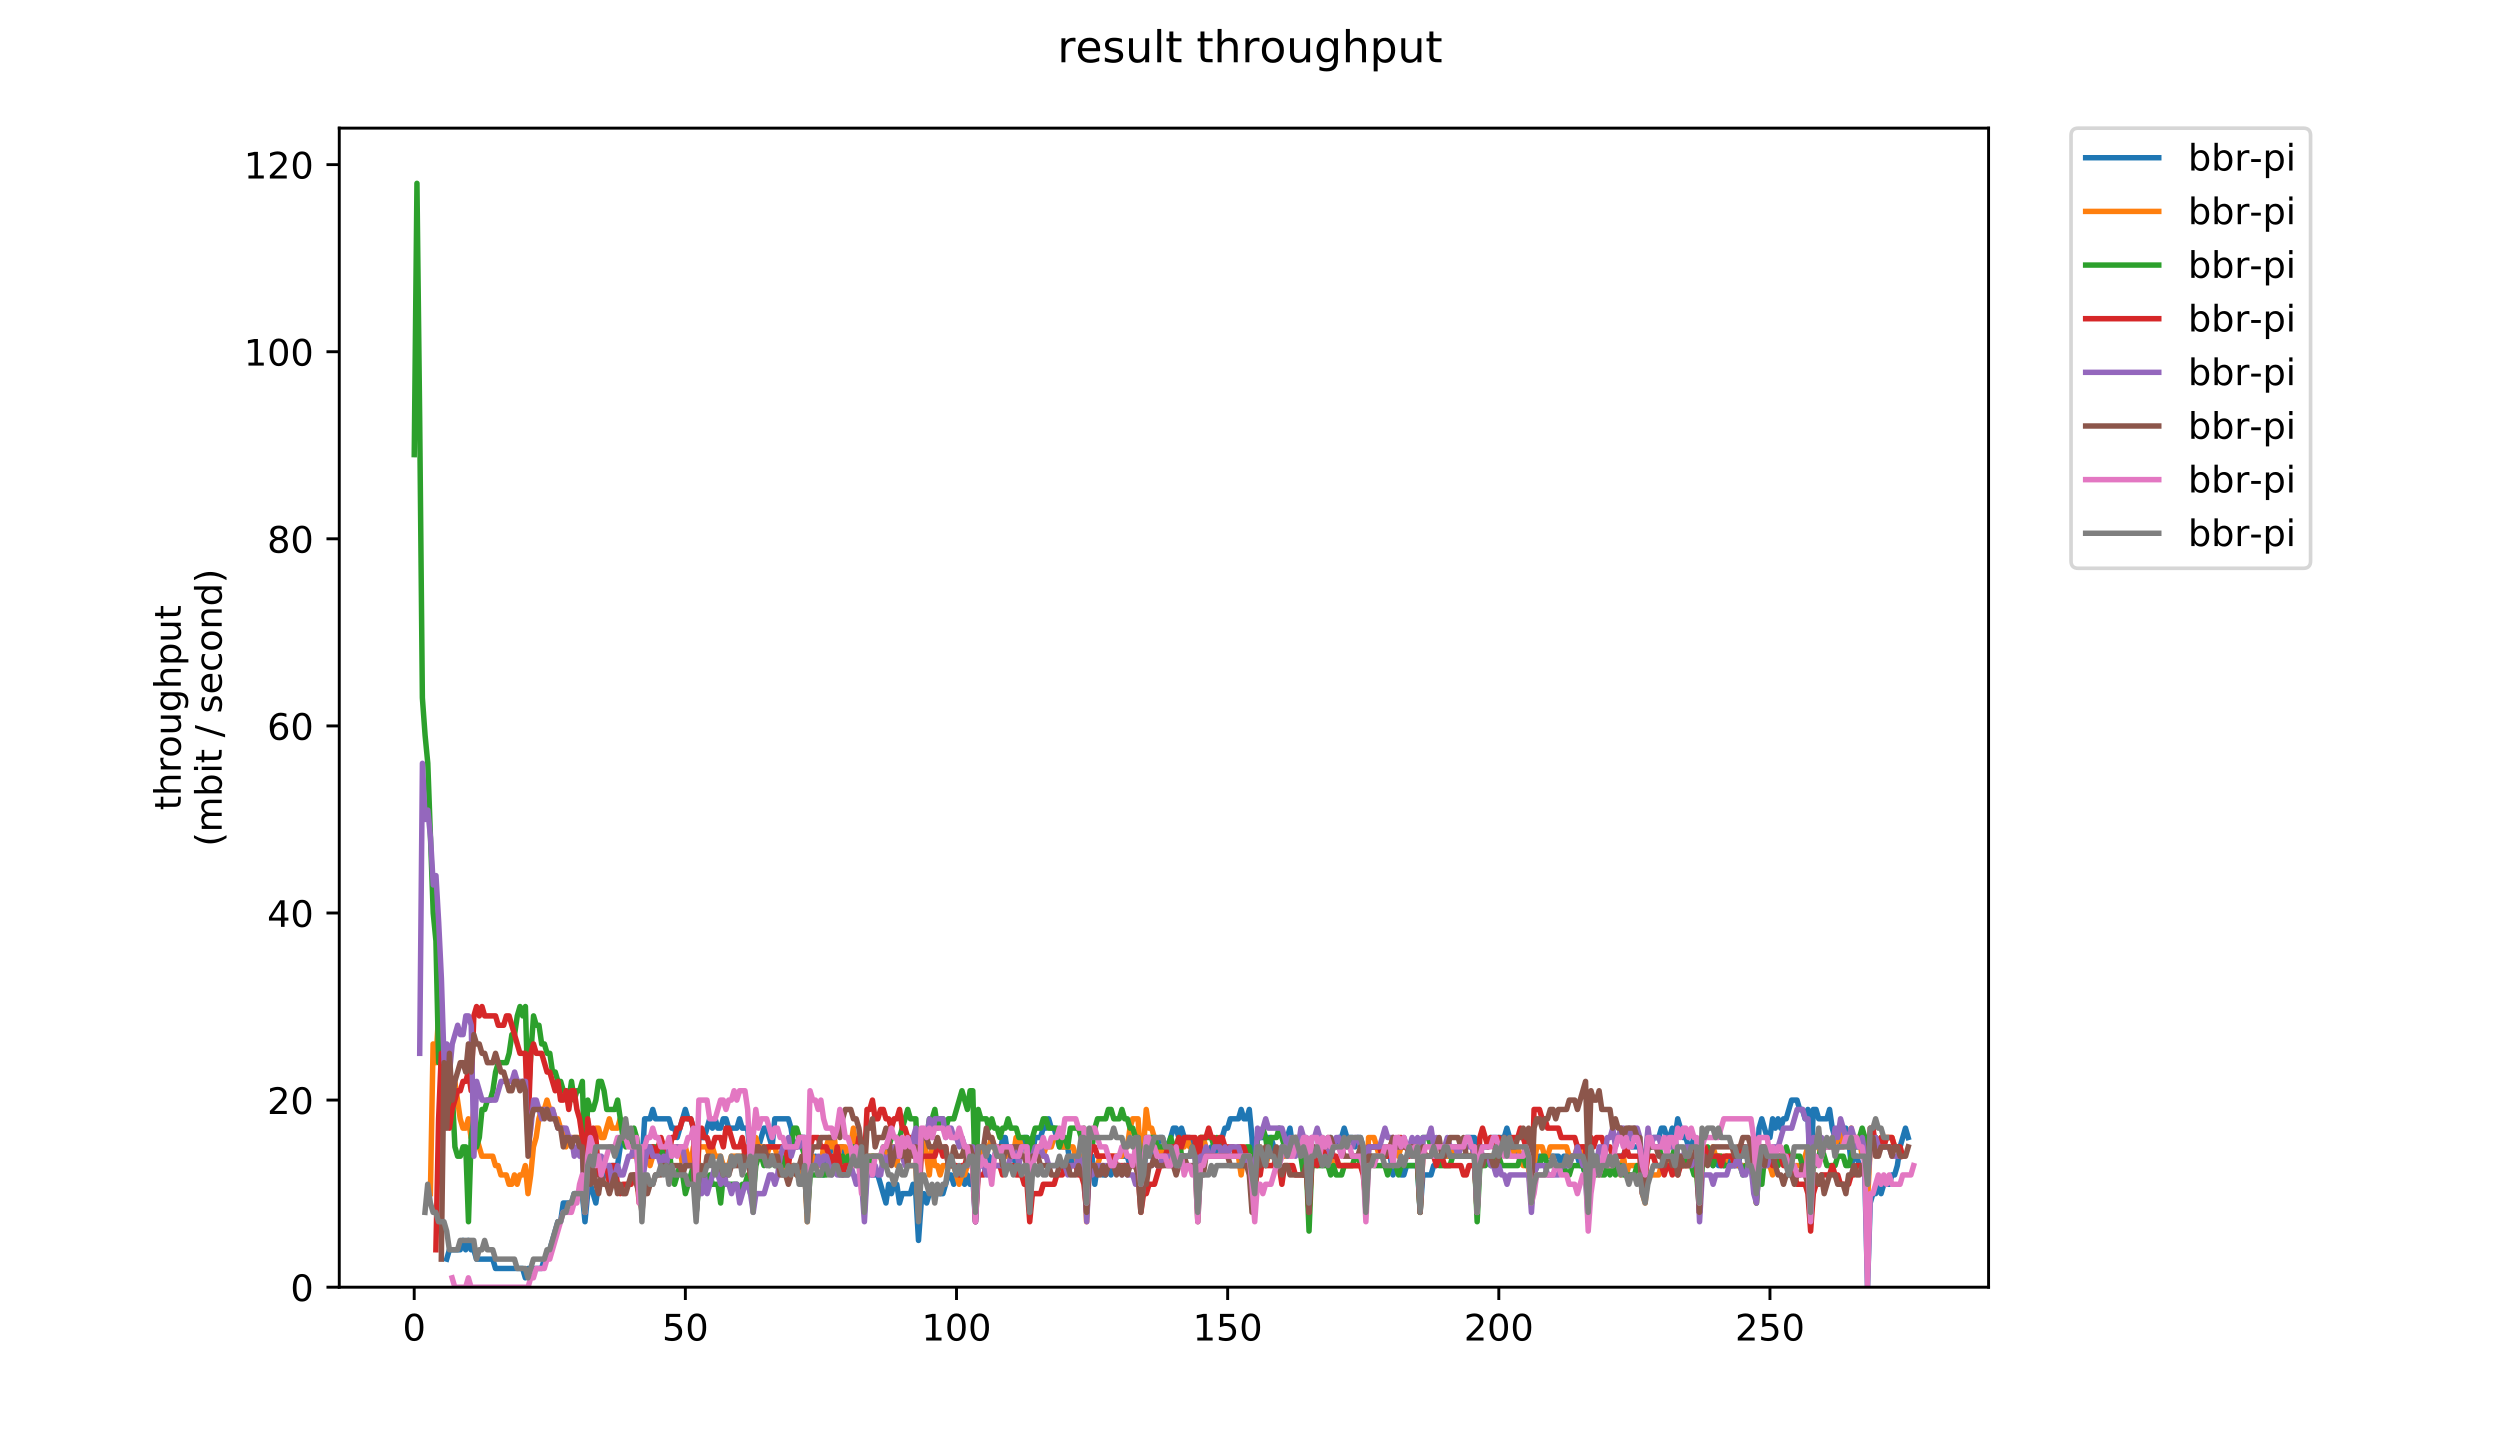 <?xml version="1.0" encoding="utf-8" standalone="no"?>
<!DOCTYPE svg PUBLIC "-//W3C//DTD SVG 1.1//EN"
  "http://www.w3.org/Graphics/SVG/1.1/DTD/svg11.dtd">
<!-- Created with matplotlib (https://matplotlib.org/) -->
<svg height="396pt" version="1.1" viewBox="0 0 684 396" width="684pt" xmlns="http://www.w3.org/2000/svg" xmlns:xlink="http://www.w3.org/1999/xlink">
 <defs>
  <style type="text/css">
*{stroke-linecap:butt;stroke-linejoin:round;}
  </style>
 </defs>
 <g id="figure_1">
  <g id="patch_1">
   <path d="M 0 396 
L 684 396 
L 684 0 
L 0 0 
z
" style="fill:#ffffff;"/>
  </g>
  <g id="axes_1">
   <g id="patch_2">
    <path d="M 92.824 352.174 
L 544.074 352.174 
L 544.074 35.062 
L 92.824 35.062 
z
" style="fill:#ffffff;"/>
   </g>
   <g id="matplotlib.axis_1">
    <g id="xtick_1">
     <g id="line2d_1">
      <defs>
       <path d="M 0 0 
L 0 3.5 
" id="mf5416cab82" style="stroke:#000000;stroke-width:0.8;"/>
      </defs>
      <g>
       <use style="stroke:#000000;stroke-width:0.8;" x="113.328" xlink:href="#mf5416cab82" y="352.174"/>
      </g>
     </g>
     <g id="text_1">
      <!-- 0 -->
      <defs>
       <path d="M 31.781 66.406 
Q 24.172 66.406 20.328 58.906 
Q 16.5 51.422 16.5 36.375 
Q 16.5 21.391 20.328 13.891 
Q 24.172 6.391 31.781 6.391 
Q 39.453 6.391 43.281 13.891 
Q 47.125 21.391 47.125 36.375 
Q 47.125 51.422 43.281 58.906 
Q 39.453 66.406 31.781 66.406 
z
M 31.781 74.219 
Q 44.047 74.219 50.516 64.516 
Q 56.984 54.828 56.984 36.375 
Q 56.984 17.969 50.516 8.266 
Q 44.047 -1.422 31.781 -1.422 
Q 19.531 -1.422 13.062 8.266 
Q 6.594 17.969 6.594 36.375 
Q 6.594 54.828 13.062 64.516 
Q 19.531 74.219 31.781 74.219 
z
" id="DejaVuSans-48"/>
      </defs>
      <g transform="translate(110.147 366.773)scale(0.1 -0.1)">
       <use xlink:href="#DejaVuSans-48"/>
      </g>
     </g>
    </g>
    <g id="xtick_2">
     <g id="line2d_2">
      <g>
       <use style="stroke:#000000;stroke-width:0.8;" x="187.515" xlink:href="#mf5416cab82" y="352.174"/>
      </g>
     </g>
     <g id="text_2">
      <!-- 50 -->
      <defs>
       <path d="M 10.797 72.906 
L 49.516 72.906 
L 49.516 64.594 
L 19.828 64.594 
L 19.828 46.734 
Q 21.969 47.469 24.109 47.828 
Q 26.266 48.188 28.422 48.188 
Q 40.625 48.188 47.75 41.5 
Q 54.891 34.812 54.891 23.391 
Q 54.891 11.625 47.562 5.094 
Q 40.234 -1.422 26.906 -1.422 
Q 22.312 -1.422 17.547 -0.641 
Q 12.797 0.141 7.719 1.703 
L 7.719 11.625 
Q 12.109 9.234 16.797 8.062 
Q 21.484 6.891 26.703 6.891 
Q 35.156 6.891 40.078 11.328 
Q 45.016 15.766 45.016 23.391 
Q 45.016 31 40.078 35.438 
Q 35.156 39.891 26.703 39.891 
Q 22.75 39.891 18.812 39.016 
Q 14.891 38.141 10.797 36.281 
z
" id="DejaVuSans-53"/>
      </defs>
      <g transform="translate(181.152 366.773)scale(0.1 -0.1)">
       <use xlink:href="#DejaVuSans-53"/>
       <use x="63.623" xlink:href="#DejaVuSans-48"/>
      </g>
     </g>
    </g>
    <g id="xtick_3">
     <g id="line2d_3">
      <g>
       <use style="stroke:#000000;stroke-width:0.8;" x="261.701" xlink:href="#mf5416cab82" y="352.174"/>
      </g>
     </g>
     <g id="text_3">
      <!-- 100 -->
      <defs>
       <path d="M 12.406 8.297 
L 28.516 8.297 
L 28.516 63.922 
L 10.984 60.406 
L 10.984 69.391 
L 28.422 72.906 
L 38.281 72.906 
L 38.281 8.297 
L 54.391 8.297 
L 54.391 0 
L 12.406 0 
z
" id="DejaVuSans-49"/>
      </defs>
      <g transform="translate(252.158 366.773)scale(0.1 -0.1)">
       <use xlink:href="#DejaVuSans-49"/>
       <use x="63.623" xlink:href="#DejaVuSans-48"/>
       <use x="127.246" xlink:href="#DejaVuSans-48"/>
      </g>
     </g>
    </g>
    <g id="xtick_4">
     <g id="line2d_4">
      <g>
       <use style="stroke:#000000;stroke-width:0.8;" x="335.888" xlink:href="#mf5416cab82" y="352.174"/>
      </g>
     </g>
     <g id="text_4">
      <!-- 150 -->
      <g transform="translate(326.344 366.773)scale(0.1 -0.1)">
       <use xlink:href="#DejaVuSans-49"/>
       <use x="63.623" xlink:href="#DejaVuSans-53"/>
       <use x="127.246" xlink:href="#DejaVuSans-48"/>
      </g>
     </g>
    </g>
    <g id="xtick_5">
     <g id="line2d_5">
      <g>
       <use style="stroke:#000000;stroke-width:0.8;" x="410.075" xlink:href="#mf5416cab82" y="352.174"/>
      </g>
     </g>
     <g id="text_5">
      <!-- 200 -->
      <defs>
       <path d="M 19.188 8.297 
L 53.609 8.297 
L 53.609 0 
L 7.328 0 
L 7.328 8.297 
Q 12.938 14.109 22.625 23.891 
Q 32.328 33.688 34.812 36.531 
Q 39.547 41.844 41.422 45.531 
Q 43.312 49.219 43.312 52.781 
Q 43.312 58.594 39.234 62.25 
Q 35.156 65.922 28.609 65.922 
Q 23.969 65.922 18.812 64.312 
Q 13.672 62.703 7.812 59.422 
L 7.812 69.391 
Q 13.766 71.781 18.938 73 
Q 24.125 74.219 28.422 74.219 
Q 39.75 74.219 46.484 68.547 
Q 53.219 62.891 53.219 53.422 
Q 53.219 48.922 51.531 44.891 
Q 49.859 40.875 45.406 35.406 
Q 44.188 33.984 37.641 27.219 
Q 31.109 20.453 19.188 8.297 
z
" id="DejaVuSans-50"/>
      </defs>
      <g transform="translate(400.531 366.773)scale(0.1 -0.1)">
       <use xlink:href="#DejaVuSans-50"/>
       <use x="63.623" xlink:href="#DejaVuSans-48"/>
       <use x="127.246" xlink:href="#DejaVuSans-48"/>
      </g>
     </g>
    </g>
    <g id="xtick_6">
     <g id="line2d_6">
      <g>
       <use style="stroke:#000000;stroke-width:0.8;" x="484.261" xlink:href="#mf5416cab82" y="352.174"/>
      </g>
     </g>
     <g id="text_6">
      <!-- 250 -->
      <g transform="translate(474.718 366.773)scale(0.1 -0.1)">
       <use xlink:href="#DejaVuSans-50"/>
       <use x="63.623" xlink:href="#DejaVuSans-53"/>
       <use x="127.246" xlink:href="#DejaVuSans-48"/>
      </g>
     </g>
    </g>
   </g>
   <g id="matplotlib.axis_2">
    <g id="ytick_1">
     <g id="line2d_7">
      <defs>
       <path d="M 0 0 
L -3.5 0 
" id="m79fd172534" style="stroke:#000000;stroke-width:0.8;"/>
      </defs>
      <g>
       <use style="stroke:#000000;stroke-width:0.8;" x="92.824" xlink:href="#m79fd172534" y="352.174"/>
      </g>
     </g>
     <g id="text_7">
      <!-- 0 -->
      <g transform="translate(79.461 355.973)scale(0.1 -0.1)">
       <use xlink:href="#DejaVuSans-48"/>
      </g>
     </g>
    </g>
    <g id="ytick_2">
     <g id="line2d_8">
      <g>
       <use style="stroke:#000000;stroke-width:0.8;" x="92.824" xlink:href="#m79fd172534" y="300.986"/>
      </g>
     </g>
     <g id="text_8">
      <!-- 20 -->
      <g transform="translate(73.099 304.785)scale(0.1 -0.1)">
       <use xlink:href="#DejaVuSans-50"/>
       <use x="63.623" xlink:href="#DejaVuSans-48"/>
      </g>
     </g>
    </g>
    <g id="ytick_3">
     <g id="line2d_9">
      <g>
       <use style="stroke:#000000;stroke-width:0.8;" x="92.824" xlink:href="#m79fd172534" y="249.798"/>
      </g>
     </g>
     <g id="text_9">
      <!-- 40 -->
      <defs>
       <path d="M 37.797 64.312 
L 12.891 25.391 
L 37.797 25.391 
z
M 35.203 72.906 
L 47.609 72.906 
L 47.609 25.391 
L 58.016 25.391 
L 58.016 17.188 
L 47.609 17.188 
L 47.609 0 
L 37.797 0 
L 37.797 17.188 
L 4.891 17.188 
L 4.891 26.703 
z
" id="DejaVuSans-52"/>
      </defs>
      <g transform="translate(73.099 253.597)scale(0.1 -0.1)">
       <use xlink:href="#DejaVuSans-52"/>
       <use x="63.623" xlink:href="#DejaVuSans-48"/>
      </g>
     </g>
    </g>
    <g id="ytick_4">
     <g id="line2d_10">
      <g>
       <use style="stroke:#000000;stroke-width:0.8;" x="92.824" xlink:href="#m79fd172534" y="198.609"/>
      </g>
     </g>
     <g id="text_10">
      <!-- 60 -->
      <defs>
       <path d="M 33.016 40.375 
Q 26.375 40.375 22.484 35.828 
Q 18.609 31.297 18.609 23.391 
Q 18.609 15.531 22.484 10.953 
Q 26.375 6.391 33.016 6.391 
Q 39.656 6.391 43.531 10.953 
Q 47.406 15.531 47.406 23.391 
Q 47.406 31.297 43.531 35.828 
Q 39.656 40.375 33.016 40.375 
z
M 52.594 71.297 
L 52.594 62.312 
Q 48.875 64.062 45.094 64.984 
Q 41.312 65.922 37.594 65.922 
Q 27.828 65.922 22.672 59.328 
Q 17.531 52.734 16.797 39.406 
Q 19.672 43.656 24.016 45.922 
Q 28.375 48.188 33.594 48.188 
Q 44.578 48.188 50.953 41.516 
Q 57.328 34.859 57.328 23.391 
Q 57.328 12.156 50.688 5.359 
Q 44.047 -1.422 33.016 -1.422 
Q 20.359 -1.422 13.672 8.266 
Q 6.984 17.969 6.984 36.375 
Q 6.984 53.656 15.188 63.938 
Q 23.391 74.219 37.203 74.219 
Q 40.922 74.219 44.703 73.484 
Q 48.484 72.75 52.594 71.297 
z
" id="DejaVuSans-54"/>
      </defs>
      <g transform="translate(73.099 202.408)scale(0.1 -0.1)">
       <use xlink:href="#DejaVuSans-54"/>
       <use x="63.623" xlink:href="#DejaVuSans-48"/>
      </g>
     </g>
    </g>
    <g id="ytick_5">
     <g id="line2d_11">
      <g>
       <use style="stroke:#000000;stroke-width:0.8;" x="92.824" xlink:href="#m79fd172534" y="147.421"/>
      </g>
     </g>
     <g id="text_11">
      <!-- 80 -->
      <defs>
       <path d="M 31.781 34.625 
Q 24.75 34.625 20.719 30.859 
Q 16.703 27.094 16.703 20.516 
Q 16.703 13.922 20.719 10.156 
Q 24.75 6.391 31.781 6.391 
Q 38.812 6.391 42.859 10.172 
Q 46.922 13.969 46.922 20.516 
Q 46.922 27.094 42.891 30.859 
Q 38.875 34.625 31.781 34.625 
z
M 21.922 38.812 
Q 15.578 40.375 12.031 44.719 
Q 8.5 49.078 8.5 55.328 
Q 8.5 64.062 14.719 69.141 
Q 20.953 74.219 31.781 74.219 
Q 42.672 74.219 48.875 69.141 
Q 55.078 64.062 55.078 55.328 
Q 55.078 49.078 51.531 44.719 
Q 48 40.375 41.703 38.812 
Q 48.828 37.156 52.797 32.312 
Q 56.781 27.484 56.781 20.516 
Q 56.781 9.906 50.312 4.234 
Q 43.844 -1.422 31.781 -1.422 
Q 19.734 -1.422 13.25 4.234 
Q 6.781 9.906 6.781 20.516 
Q 6.781 27.484 10.781 32.312 
Q 14.797 37.156 21.922 38.812 
z
M 18.312 54.391 
Q 18.312 48.734 21.844 45.562 
Q 25.391 42.391 31.781 42.391 
Q 38.141 42.391 41.719 45.562 
Q 45.312 48.734 45.312 54.391 
Q 45.312 60.062 41.719 63.234 
Q 38.141 66.406 31.781 66.406 
Q 25.391 66.406 21.844 63.234 
Q 18.312 60.062 18.312 54.391 
z
" id="DejaVuSans-56"/>
      </defs>
      <g transform="translate(73.099 151.22)scale(0.1 -0.1)">
       <use xlink:href="#DejaVuSans-56"/>
       <use x="63.623" xlink:href="#DejaVuSans-48"/>
      </g>
     </g>
    </g>
    <g id="ytick_6">
     <g id="line2d_12">
      <g>
       <use style="stroke:#000000;stroke-width:0.8;" x="92.824" xlink:href="#m79fd172534" y="96.233"/>
      </g>
     </g>
     <g id="text_12">
      <!-- 100 -->
      <g transform="translate(66.736 100.032)scale(0.1 -0.1)">
       <use xlink:href="#DejaVuSans-49"/>
       <use x="63.623" xlink:href="#DejaVuSans-48"/>
       <use x="127.246" xlink:href="#DejaVuSans-48"/>
      </g>
     </g>
    </g>
    <g id="ytick_7">
     <g id="line2d_13">
      <g>
       <use style="stroke:#000000;stroke-width:0.8;" x="92.824" xlink:href="#m79fd172534" y="45.044"/>
      </g>
     </g>
     <g id="text_13">
      <!-- 120 -->
      <g transform="translate(66.736 48.843)scale(0.1 -0.1)">
       <use xlink:href="#DejaVuSans-49"/>
       <use x="63.623" xlink:href="#DejaVuSans-50"/>
       <use x="127.246" xlink:href="#DejaVuSans-48"/>
      </g>
     </g>
    </g>
    <g id="text_14">
     <!-- throughput -->
     <defs>
      <path d="M 18.312 70.219 
L 18.312 54.688 
L 36.812 54.688 
L 36.812 47.703 
L 18.312 47.703 
L 18.312 18.016 
Q 18.312 11.328 20.141 9.422 
Q 21.969 7.516 27.594 7.516 
L 36.812 7.516 
L 36.812 0 
L 27.594 0 
Q 17.188 0 13.234 3.875 
Q 9.281 7.766 9.281 18.016 
L 9.281 47.703 
L 2.688 47.703 
L 2.688 54.688 
L 9.281 54.688 
L 9.281 70.219 
z
" id="DejaVuSans-116"/>
      <path d="M 54.891 33.016 
L 54.891 0 
L 45.906 0 
L 45.906 32.719 
Q 45.906 40.484 42.875 44.328 
Q 39.844 48.188 33.797 48.188 
Q 26.516 48.188 22.312 43.547 
Q 18.109 38.922 18.109 30.906 
L 18.109 0 
L 9.078 0 
L 9.078 75.984 
L 18.109 75.984 
L 18.109 46.188 
Q 21.344 51.125 25.703 53.562 
Q 30.078 56 35.797 56 
Q 45.219 56 50.047 50.172 
Q 54.891 44.344 54.891 33.016 
z
" id="DejaVuSans-104"/>
      <path d="M 41.109 46.297 
Q 39.594 47.172 37.812 47.578 
Q 36.031 48 33.891 48 
Q 26.266 48 22.188 43.047 
Q 18.109 38.094 18.109 28.812 
L 18.109 0 
L 9.078 0 
L 9.078 54.688 
L 18.109 54.688 
L 18.109 46.188 
Q 20.953 51.172 25.484 53.578 
Q 30.031 56 36.531 56 
Q 37.453 56 38.578 55.875 
Q 39.703 55.766 41.062 55.516 
z
" id="DejaVuSans-114"/>
      <path d="M 30.609 48.391 
Q 23.391 48.391 19.188 42.75 
Q 14.984 37.109 14.984 27.297 
Q 14.984 17.484 19.156 11.844 
Q 23.344 6.203 30.609 6.203 
Q 37.797 6.203 41.984 11.859 
Q 46.188 17.531 46.188 27.297 
Q 46.188 37.016 41.984 42.703 
Q 37.797 48.391 30.609 48.391 
z
M 30.609 56 
Q 42.328 56 49.016 48.375 
Q 55.719 40.766 55.719 27.297 
Q 55.719 13.875 49.016 6.219 
Q 42.328 -1.422 30.609 -1.422 
Q 18.844 -1.422 12.172 6.219 
Q 5.516 13.875 5.516 27.297 
Q 5.516 40.766 12.172 48.375 
Q 18.844 56 30.609 56 
z
" id="DejaVuSans-111"/>
      <path d="M 8.5 21.578 
L 8.5 54.688 
L 17.484 54.688 
L 17.484 21.922 
Q 17.484 14.156 20.5 10.266 
Q 23.531 6.391 29.594 6.391 
Q 36.859 6.391 41.078 11.031 
Q 45.312 15.672 45.312 23.688 
L 45.312 54.688 
L 54.297 54.688 
L 54.297 0 
L 45.312 0 
L 45.312 8.406 
Q 42.047 3.422 37.719 1 
Q 33.406 -1.422 27.688 -1.422 
Q 18.266 -1.422 13.375 4.438 
Q 8.5 10.297 8.5 21.578 
z
M 31.109 56 
z
" id="DejaVuSans-117"/>
      <path d="M 45.406 27.984 
Q 45.406 37.75 41.375 43.109 
Q 37.359 48.484 30.078 48.484 
Q 22.859 48.484 18.828 43.109 
Q 14.797 37.75 14.797 27.984 
Q 14.797 18.266 18.828 12.891 
Q 22.859 7.516 30.078 7.516 
Q 37.359 7.516 41.375 12.891 
Q 45.406 18.266 45.406 27.984 
z
M 54.391 6.781 
Q 54.391 -7.172 48.188 -13.984 
Q 42 -20.797 29.203 -20.797 
Q 24.469 -20.797 20.266 -20.094 
Q 16.062 -19.391 12.109 -17.922 
L 12.109 -9.188 
Q 16.062 -11.328 19.922 -12.344 
Q 23.781 -13.375 27.781 -13.375 
Q 36.625 -13.375 41.016 -8.766 
Q 45.406 -4.156 45.406 5.172 
L 45.406 9.625 
Q 42.625 4.781 38.281 2.391 
Q 33.938 0 27.875 0 
Q 17.828 0 11.672 7.656 
Q 5.516 15.328 5.516 27.984 
Q 5.516 40.672 11.672 48.328 
Q 17.828 56 27.875 56 
Q 33.938 56 38.281 53.609 
Q 42.625 51.219 45.406 46.391 
L 45.406 54.688 
L 54.391 54.688 
z
" id="DejaVuSans-103"/>
      <path d="M 18.109 8.203 
L 18.109 -20.797 
L 9.078 -20.797 
L 9.078 54.688 
L 18.109 54.688 
L 18.109 46.391 
Q 20.953 51.266 25.266 53.625 
Q 29.594 56 35.594 56 
Q 45.562 56 51.781 48.094 
Q 58.016 40.188 58.016 27.297 
Q 58.016 14.406 51.781 6.484 
Q 45.562 -1.422 35.594 -1.422 
Q 29.594 -1.422 25.266 0.953 
Q 20.953 3.328 18.109 8.203 
z
M 48.688 27.297 
Q 48.688 37.203 44.609 42.844 
Q 40.531 48.484 33.406 48.484 
Q 26.266 48.484 22.188 42.844 
Q 18.109 37.203 18.109 27.297 
Q 18.109 17.391 22.188 11.75 
Q 26.266 6.109 33.406 6.109 
Q 40.531 6.109 44.609 11.75 
Q 48.688 17.391 48.688 27.297 
z
" id="DejaVuSans-112"/>
     </defs>
     <g transform="translate(49.459 221.675)rotate(-90)scale(0.1 -0.1)">
      <use xlink:href="#DejaVuSans-116"/>
      <use x="39.209" xlink:href="#DejaVuSans-104"/>
      <use x="102.588" xlink:href="#DejaVuSans-114"/>
      <use x="143.67" xlink:href="#DejaVuSans-111"/>
      <use x="204.852" xlink:href="#DejaVuSans-117"/>
      <use x="268.23" xlink:href="#DejaVuSans-103"/>
      <use x="331.707" xlink:href="#DejaVuSans-104"/>
      <use x="395.086" xlink:href="#DejaVuSans-112"/>
      <use x="458.562" xlink:href="#DejaVuSans-117"/>
      <use x="521.941" xlink:href="#DejaVuSans-116"/>
     </g>
     <!-- (mbit / second) -->
     <defs>
      <path d="M 31 75.875 
Q 24.469 64.656 21.281 53.656 
Q 18.109 42.672 18.109 31.391 
Q 18.109 20.125 21.312 9.062 
Q 24.516 -2 31 -13.188 
L 23.188 -13.188 
Q 15.875 -1.703 12.234 9.375 
Q 8.594 20.453 8.594 31.391 
Q 8.594 42.281 12.203 53.312 
Q 15.828 64.359 23.188 75.875 
z
" id="DejaVuSans-40"/>
      <path d="M 52 44.188 
Q 55.375 50.25 60.062 53.125 
Q 64.75 56 71.094 56 
Q 79.641 56 84.281 50.016 
Q 88.922 44.047 88.922 33.016 
L 88.922 0 
L 79.891 0 
L 79.891 32.719 
Q 79.891 40.578 77.094 44.375 
Q 74.312 48.188 68.609 48.188 
Q 61.625 48.188 57.562 43.547 
Q 53.516 38.922 53.516 30.906 
L 53.516 0 
L 44.484 0 
L 44.484 32.719 
Q 44.484 40.625 41.703 44.406 
Q 38.922 48.188 33.109 48.188 
Q 26.219 48.188 22.156 43.531 
Q 18.109 38.875 18.109 30.906 
L 18.109 0 
L 9.078 0 
L 9.078 54.688 
L 18.109 54.688 
L 18.109 46.188 
Q 21.188 51.219 25.484 53.609 
Q 29.781 56 35.688 56 
Q 41.656 56 45.828 52.969 
Q 50 49.953 52 44.188 
z
" id="DejaVuSans-109"/>
      <path d="M 48.688 27.297 
Q 48.688 37.203 44.609 42.844 
Q 40.531 48.484 33.406 48.484 
Q 26.266 48.484 22.188 42.844 
Q 18.109 37.203 18.109 27.297 
Q 18.109 17.391 22.188 11.75 
Q 26.266 6.109 33.406 6.109 
Q 40.531 6.109 44.609 11.75 
Q 48.688 17.391 48.688 27.297 
z
M 18.109 46.391 
Q 20.953 51.266 25.266 53.625 
Q 29.594 56 35.594 56 
Q 45.562 56 51.781 48.094 
Q 58.016 40.188 58.016 27.297 
Q 58.016 14.406 51.781 6.484 
Q 45.562 -1.422 35.594 -1.422 
Q 29.594 -1.422 25.266 0.953 
Q 20.953 3.328 18.109 8.203 
L 18.109 0 
L 9.078 0 
L 9.078 75.984 
L 18.109 75.984 
z
" id="DejaVuSans-98"/>
      <path d="M 9.422 54.688 
L 18.406 54.688 
L 18.406 0 
L 9.422 0 
z
M 9.422 75.984 
L 18.406 75.984 
L 18.406 64.594 
L 9.422 64.594 
z
" id="DejaVuSans-105"/>
      <path id="DejaVuSans-32"/>
      <path d="M 25.391 72.906 
L 33.688 72.906 
L 8.297 -9.281 
L 0 -9.281 
z
" id="DejaVuSans-47"/>
      <path d="M 44.281 53.078 
L 44.281 44.578 
Q 40.484 46.531 36.375 47.5 
Q 32.281 48.484 27.875 48.484 
Q 21.188 48.484 17.844 46.438 
Q 14.5 44.391 14.5 40.281 
Q 14.5 37.156 16.891 35.375 
Q 19.281 33.594 26.516 31.984 
L 29.594 31.297 
Q 39.156 29.25 43.188 25.516 
Q 47.219 21.781 47.219 15.094 
Q 47.219 7.469 41.188 3.016 
Q 35.156 -1.422 24.609 -1.422 
Q 20.219 -1.422 15.453 -0.562 
Q 10.688 0.297 5.422 2 
L 5.422 11.281 
Q 10.406 8.688 15.234 7.391 
Q 20.062 6.109 24.812 6.109 
Q 31.156 6.109 34.562 8.281 
Q 37.984 10.453 37.984 14.406 
Q 37.984 18.062 35.516 20.016 
Q 33.062 21.969 24.703 23.781 
L 21.578 24.516 
Q 13.234 26.266 9.516 29.906 
Q 5.812 33.547 5.812 39.891 
Q 5.812 47.609 11.281 51.797 
Q 16.75 56 26.812 56 
Q 31.781 56 36.172 55.266 
Q 40.578 54.547 44.281 53.078 
z
" id="DejaVuSans-115"/>
      <path d="M 56.203 29.594 
L 56.203 25.203 
L 14.891 25.203 
Q 15.484 15.922 20.484 11.062 
Q 25.484 6.203 34.422 6.203 
Q 39.594 6.203 44.453 7.469 
Q 49.312 8.734 54.109 11.281 
L 54.109 2.781 
Q 49.266 0.734 44.188 -0.344 
Q 39.109 -1.422 33.891 -1.422 
Q 20.797 -1.422 13.156 6.188 
Q 5.516 13.812 5.516 26.812 
Q 5.516 40.234 12.766 48.109 
Q 20.016 56 32.328 56 
Q 43.359 56 49.781 48.891 
Q 56.203 41.797 56.203 29.594 
z
M 47.219 32.234 
Q 47.125 39.594 43.094 43.984 
Q 39.062 48.391 32.422 48.391 
Q 24.906 48.391 20.391 44.141 
Q 15.875 39.891 15.188 32.172 
z
" id="DejaVuSans-101"/>
      <path d="M 48.781 52.594 
L 48.781 44.188 
Q 44.969 46.297 41.141 47.344 
Q 37.312 48.391 33.406 48.391 
Q 24.656 48.391 19.812 42.844 
Q 14.984 37.312 14.984 27.297 
Q 14.984 17.281 19.812 11.734 
Q 24.656 6.203 33.406 6.203 
Q 37.312 6.203 41.141 7.25 
Q 44.969 8.297 48.781 10.406 
L 48.781 2.094 
Q 45.016 0.344 40.984 -0.531 
Q 36.969 -1.422 32.422 -1.422 
Q 20.062 -1.422 12.781 6.344 
Q 5.516 14.109 5.516 27.297 
Q 5.516 40.672 12.859 48.328 
Q 20.219 56 33.016 56 
Q 37.156 56 41.109 55.141 
Q 45.062 54.297 48.781 52.594 
z
" id="DejaVuSans-99"/>
      <path d="M 54.891 33.016 
L 54.891 0 
L 45.906 0 
L 45.906 32.719 
Q 45.906 40.484 42.875 44.328 
Q 39.844 48.188 33.797 48.188 
Q 26.516 48.188 22.312 43.547 
Q 18.109 38.922 18.109 30.906 
L 18.109 0 
L 9.078 0 
L 9.078 54.688 
L 18.109 54.688 
L 18.109 46.188 
Q 21.344 51.125 25.703 53.562 
Q 30.078 56 35.797 56 
Q 45.219 56 50.047 50.172 
Q 54.891 44.344 54.891 33.016 
z
" id="DejaVuSans-110"/>
      <path d="M 45.406 46.391 
L 45.406 75.984 
L 54.391 75.984 
L 54.391 0 
L 45.406 0 
L 45.406 8.203 
Q 42.578 3.328 38.25 0.953 
Q 33.938 -1.422 27.875 -1.422 
Q 17.969 -1.422 11.734 6.484 
Q 5.516 14.406 5.516 27.297 
Q 5.516 40.188 11.734 48.094 
Q 17.969 56 27.875 56 
Q 33.938 56 38.25 53.625 
Q 42.578 51.266 45.406 46.391 
z
M 14.797 27.297 
Q 14.797 17.391 18.875 11.75 
Q 22.953 6.109 30.078 6.109 
Q 37.203 6.109 41.297 11.75 
Q 45.406 17.391 45.406 27.297 
Q 45.406 37.203 41.297 42.844 
Q 37.203 48.484 30.078 48.484 
Q 22.953 48.484 18.875 42.844 
Q 14.797 37.203 14.797 27.297 
z
" id="DejaVuSans-100"/>
      <path d="M 8.016 75.875 
L 15.828 75.875 
Q 23.141 64.359 26.781 53.312 
Q 30.422 42.281 30.422 31.391 
Q 30.422 20.453 26.781 9.375 
Q 23.141 -1.703 15.828 -13.188 
L 8.016 -13.188 
Q 14.5 -2 17.703 9.062 
Q 20.906 20.125 20.906 31.391 
Q 20.906 42.672 17.703 53.656 
Q 14.5 64.656 8.016 75.875 
z
" id="DejaVuSans-41"/>
     </defs>
     <g transform="translate(60.657 231.609)rotate(-90)scale(0.1 -0.1)">
      <use xlink:href="#DejaVuSans-40"/>
      <use x="39.014" xlink:href="#DejaVuSans-109"/>
      <use x="136.426" xlink:href="#DejaVuSans-98"/>
      <use x="199.902" xlink:href="#DejaVuSans-105"/>
      <use x="227.686" xlink:href="#DejaVuSans-116"/>
      <use x="266.895" xlink:href="#DejaVuSans-32"/>
      <use x="298.682" xlink:href="#DejaVuSans-47"/>
      <use x="332.373" xlink:href="#DejaVuSans-32"/>
      <use x="364.16" xlink:href="#DejaVuSans-115"/>
      <use x="416.26" xlink:href="#DejaVuSans-101"/>
      <use x="477.783" xlink:href="#DejaVuSans-99"/>
      <use x="532.764" xlink:href="#DejaVuSans-111"/>
      <use x="593.945" xlink:href="#DejaVuSans-110"/>
      <use x="657.324" xlink:href="#DejaVuSans-100"/>
      <use x="720.801" xlink:href="#DejaVuSans-41"/>
     </g>
    </g>
   </g>
   <g id="line2d_14">
    <path clip-path="url(#p436af65f81)" d="M 122.214 344.496 
L 122.956 341.937 
L 125.923 341.937 
L 126.665 339.377 
L 127.407 341.937 
L 128.149 339.377 
L 128.891 341.937 
L 129.633 341.937 
L 130.374 344.496 
L 134.826 344.496 
L 135.568 347.055 
L 142.986 347.055 
L 143.728 349.615 
L 144.47 347.055 
L 148.179 347.055 
L 148.921 344.496 
L 149.663 344.496 
L 152.63 334.258 
L 153.372 334.258 
L 154.114 329.139 
L 156.34 329.139 
L 157.082 326.58 
L 159.307 326.58 
L 160.049 334.258 
L 160.791 326.58 
L 161.533 324.021 
L 163.017 329.139 
L 163.758 324.021 
L 164.5 324.021 
L 165.242 321.461 
L 165.984 321.461 
L 166.726 318.902 
L 168.952 318.902 
L 169.693 313.783 
L 170.435 311.224 
L 172.661 311.224 
L 173.403 313.783 
L 174.145 313.783 
L 174.886 318.902 
L 175.628 318.902 
L 176.37 306.105 
L 177.854 306.105 
L 178.596 303.545 
L 179.338 306.105 
L 183.047 306.105 
L 183.789 308.664 
L 184.531 308.664 
L 185.273 311.224 
L 187.498 303.545 
L 188.24 306.105 
L 188.982 306.105 
L 189.724 308.664 
L 190.466 324.021 
L 191.208 308.664 
L 191.949 311.224 
L 192.691 311.224 
L 194.175 306.105 
L 194.917 308.664 
L 195.659 306.105 
L 196.401 308.664 
L 197.143 308.664 
L 197.884 306.105 
L 198.626 306.105 
L 199.368 308.664 
L 201.594 308.664 
L 202.336 306.105 
L 203.077 308.664 
L 204.561 308.664 
L 206.045 324.021 
L 206.787 313.783 
L 207.529 313.783 
L 209.012 308.664 
L 209.754 308.664 
L 211.238 313.783 
L 211.98 306.105 
L 215.689 306.105 
L 216.431 308.664 
L 217.173 313.783 
L 217.915 313.783 
L 218.657 311.224 
L 220.14 311.224 
L 220.882 329.139 
L 221.624 316.342 
L 222.366 318.902 
L 223.108 316.342 
L 223.85 318.902 
L 224.592 316.342 
L 225.333 321.461 
L 227.559 313.783 
L 228.301 313.783 
L 229.043 316.342 
L 229.785 313.783 
L 230.527 313.783 
L 231.268 316.342 
L 232.01 316.342 
L 232.752 318.902 
L 234.236 313.783 
L 234.978 313.783 
L 235.72 316.342 
L 236.461 329.139 
L 237.203 318.902 
L 237.945 318.902 
L 238.687 321.461 
L 240.171 321.461 
L 242.396 329.139 
L 243.138 324.021 
L 243.88 326.58 
L 244.622 324.021 
L 245.364 324.021 
L 246.106 329.139 
L 246.848 326.58 
L 249.073 326.58 
L 249.815 324.021 
L 250.557 326.58 
L 251.299 339.377 
L 252.041 329.139 
L 252.783 326.58 
L 253.524 329.139 
L 254.266 326.58 
L 257.976 326.58 
L 259.459 321.461 
L 260.201 321.461 
L 260.943 324.021 
L 261.685 321.461 
L 263.169 321.461 
L 263.911 324.021 
L 264.652 321.461 
L 265.394 324.021 
L 266.136 321.461 
L 266.878 334.258 
L 267.62 318.902 
L 269.845 318.902 
L 270.587 316.342 
L 271.329 318.902 
L 272.813 313.783 
L 273.555 316.342 
L 274.297 311.224 
L 275.039 311.224 
L 275.78 316.342 
L 276.522 313.783 
L 278.006 318.902 
L 278.748 313.783 
L 279.49 313.783 
L 280.232 311.224 
L 280.973 311.224 
L 281.715 326.58 
L 282.457 316.342 
L 283.199 311.224 
L 284.683 311.224 
L 285.425 308.664 
L 286.167 308.664 
L 286.908 306.105 
L 287.65 308.664 
L 288.392 308.664 
L 289.876 313.783 
L 292.101 313.783 
L 292.843 318.902 
L 293.585 316.342 
L 296.553 316.342 
L 297.295 331.699 
L 298.036 318.902 
L 298.778 316.342 
L 299.52 324.021 
L 300.262 318.902 
L 301.004 318.902 
L 301.746 321.461 
L 302.488 321.461 
L 303.23 318.902 
L 303.971 321.461 
L 305.455 316.342 
L 308.423 316.342 
L 309.164 318.902 
L 309.906 318.902 
L 310.648 316.342 
L 311.39 316.342 
L 312.132 324.021 
L 312.874 321.461 
L 313.616 313.783 
L 314.358 313.783 
L 315.099 316.342 
L 315.841 316.342 
L 317.325 311.224 
L 318.067 311.224 
L 318.809 313.783 
L 319.551 313.783 
L 321.034 308.664 
L 321.776 308.664 
L 322.518 311.224 
L 323.26 308.664 
L 324.002 311.224 
L 325.486 311.224 
L 326.227 313.783 
L 326.969 313.783 
L 327.711 331.699 
L 328.453 316.342 
L 330.679 316.342 
L 331.42 313.783 
L 332.162 316.342 
L 332.904 313.783 
L 333.646 313.783 
L 335.13 308.664 
L 335.872 308.664 
L 336.614 306.105 
L 338.839 306.105 
L 339.581 303.545 
L 340.323 306.105 
L 341.065 306.105 
L 341.807 303.545 
L 342.548 311.224 
L 343.29 324.021 
L 344.032 311.224 
L 347.742 311.224 
L 349.225 316.342 
L 349.967 316.342 
L 350.709 313.783 
L 351.451 313.783 
L 352.935 308.664 
L 353.676 313.783 
L 354.418 311.224 
L 356.644 311.224 
L 357.386 313.783 
L 358.128 329.139 
L 358.87 316.342 
L 361.095 316.342 
L 361.837 313.783 
L 363.321 313.783 
L 364.063 311.224 
L 364.804 313.783 
L 365.546 313.783 
L 366.288 311.224 
L 367.03 311.224 
L 367.772 308.664 
L 368.514 311.224 
L 369.998 311.224 
L 370.739 313.783 
L 371.481 311.224 
L 372.223 311.224 
L 372.965 313.783 
L 373.707 331.699 
L 374.449 313.783 
L 377.416 313.783 
L 378.158 316.342 
L 378.9 313.783 
L 379.642 316.342 
L 380.384 316.342 
L 381.126 321.461 
L 381.867 318.902 
L 382.609 318.902 
L 383.351 321.461 
L 384.093 321.461 
L 384.835 318.902 
L 387.802 318.902 
L 388.544 331.699 
L 389.286 321.461 
L 391.512 321.461 
L 392.254 318.902 
L 392.995 318.902 
L 393.737 316.342 
L 397.447 316.342 
L 398.188 313.783 
L 400.414 313.783 
L 401.156 311.224 
L 403.382 311.224 
L 404.123 329.139 
L 404.865 313.783 
L 407.091 313.783 
L 407.833 311.224 
L 411.542 311.224 
L 412.284 308.664 
L 413.026 311.224 
L 413.768 316.342 
L 414.51 313.783 
L 415.251 316.342 
L 416.735 316.342 
L 417.477 313.783 
L 418.219 313.783 
L 418.961 324.021 
L 421.186 316.342 
L 426.379 316.342 
L 427.121 318.902 
L 427.863 316.342 
L 431.573 316.342 
L 432.314 318.902 
L 433.056 318.902 
L 433.798 321.461 
L 434.54 334.258 
L 435.282 318.902 
L 436.024 316.342 
L 436.766 316.342 
L 437.507 318.902 
L 438.249 318.902 
L 438.991 316.342 
L 439.733 318.902 
L 440.475 316.342 
L 444.184 316.342 
L 445.668 311.224 
L 446.41 313.783 
L 448.635 313.783 
L 449.377 321.461 
L 450.119 321.461 
L 450.861 313.783 
L 451.603 313.783 
L 452.345 311.224 
L 453.829 311.224 
L 454.57 308.664 
L 455.312 308.664 
L 456.054 311.224 
L 456.796 311.224 
L 457.538 308.664 
L 458.28 311.224 
L 459.022 306.105 
L 460.505 311.224 
L 461.247 311.224 
L 461.989 313.783 
L 462.731 313.783 
L 463.473 311.224 
L 464.215 313.783 
L 464.957 329.139 
L 465.698 316.342 
L 467.924 316.342 
L 468.666 318.902 
L 469.408 316.342 
L 470.15 318.902 
L 471.633 318.902 
L 472.375 316.342 
L 473.117 318.902 
L 475.343 318.902 
L 476.826 313.783 
L 477.568 316.342 
L 478.31 313.783 
L 479.052 313.783 
L 479.794 318.902 
L 480.536 321.461 
L 481.278 308.664 
L 482.019 306.105 
L 483.503 311.224 
L 484.245 311.224 
L 484.987 306.105 
L 485.729 308.664 
L 486.471 306.105 
L 487.213 308.664 
L 487.954 306.105 
L 488.696 306.105 
L 490.18 300.986 
L 491.664 300.986 
L 492.406 303.545 
L 493.147 303.545 
L 493.889 306.105 
L 494.631 303.545 
L 495.373 324.021 
L 496.115 303.545 
L 496.857 303.545 
L 497.599 306.105 
L 499.824 306.105 
L 500.566 303.545 
L 501.308 308.664 
L 502.05 311.224 
L 502.792 308.664 
L 503.534 313.783 
L 505.017 308.664 
L 505.759 311.224 
L 506.501 318.902 
L 507.243 316.342 
L 507.985 316.342 
L 508.727 318.902 
L 509.469 318.902 
L 510.21 321.461 
L 510.952 352.174 
L 511.694 329.139 
L 512.436 326.58 
L 513.178 326.58 
L 513.92 324.021 
L 514.662 326.58 
L 515.403 324.021 
L 516.887 324.021 
L 517.629 321.461 
L 518.371 321.461 
L 519.113 318.902 
L 519.855 313.783 
L 521.338 308.664 
L 522.08 311.224 
L 522.08 311.224 
" style="fill:none;stroke:#1f77b4;stroke-linecap:square;stroke-width:1.5;"/>
   </g>
   <g id="line2d_15">
    <path clip-path="url(#p436af65f81)" d="M 117.754 326.58 
L 118.496 285.629 
L 119.238 290.748 
L 119.979 277.951 
L 120.721 293.308 
L 121.463 303.545 
L 122.205 300.986 
L 122.947 303.545 
L 123.689 300.986 
L 124.431 295.867 
L 125.914 306.105 
L 126.656 308.664 
L 127.398 308.664 
L 128.14 306.105 
L 128.882 311.224 
L 129.624 303.545 
L 130.366 311.224 
L 131.849 316.342 
L 134.817 316.342 
L 135.559 318.902 
L 136.301 318.902 
L 137.042 321.461 
L 138.526 321.461 
L 139.268 324.021 
L 140.01 324.021 
L 140.752 321.461 
L 141.494 324.021 
L 142.235 321.461 
L 142.977 321.461 
L 143.719 318.902 
L 144.461 326.58 
L 145.203 321.461 
L 145.945 313.783 
L 146.687 311.224 
L 147.429 306.105 
L 148.17 303.545 
L 148.912 303.545 
L 149.654 300.986 
L 150.396 303.545 
L 151.138 303.545 
L 151.88 306.105 
L 152.622 306.105 
L 153.363 308.664 
L 154.105 308.664 
L 154.847 313.783 
L 155.589 311.224 
L 159.298 311.224 
L 160.04 329.139 
L 160.782 316.342 
L 161.524 313.783 
L 162.266 313.783 
L 163.008 308.664 
L 163.75 308.664 
L 164.491 311.224 
L 165.233 311.224 
L 166.717 306.105 
L 167.459 308.664 
L 168.943 308.664 
L 169.685 306.105 
L 170.426 308.664 
L 171.168 308.664 
L 171.91 311.224 
L 172.652 311.224 
L 173.394 316.342 
L 174.136 313.783 
L 175.619 324.021 
L 176.361 313.783 
L 177.845 318.902 
L 178.587 316.342 
L 180.813 316.342 
L 181.554 318.902 
L 182.296 316.342 
L 183.038 316.342 
L 183.78 313.783 
L 186.006 313.783 
L 186.747 318.902 
L 187.489 313.783 
L 188.973 318.902 
L 189.715 313.783 
L 190.457 329.139 
L 191.199 313.783 
L 193.424 313.783 
L 194.166 316.342 
L 194.908 313.783 
L 195.65 316.342 
L 197.134 316.342 
L 197.875 318.902 
L 199.359 318.902 
L 200.101 316.342 
L 203.81 316.342 
L 204.552 313.783 
L 205.294 318.902 
L 206.036 326.58 
L 206.778 311.224 
L 207.52 313.783 
L 209.003 313.783 
L 209.745 316.342 
L 210.487 313.783 
L 211.971 313.783 
L 212.713 316.342 
L 213.455 316.342 
L 214.938 321.461 
L 215.68 318.902 
L 217.164 318.902 
L 217.906 321.461 
L 219.39 321.461 
L 220.131 318.902 
L 220.873 334.258 
L 221.615 318.902 
L 222.357 316.342 
L 223.099 318.902 
L 224.583 318.902 
L 225.325 313.783 
L 226.066 313.783 
L 226.808 311.224 
L 227.55 313.783 
L 228.292 311.224 
L 229.034 318.902 
L 229.776 313.783 
L 231.259 313.783 
L 232.001 316.342 
L 232.743 313.783 
L 233.485 308.664 
L 234.227 313.783 
L 234.969 316.342 
L 235.711 316.342 
L 236.453 329.139 
L 237.194 316.342 
L 240.904 316.342 
L 241.646 318.902 
L 242.387 313.783 
L 244.613 313.783 
L 245.355 318.902 
L 246.097 313.783 
L 247.581 313.783 
L 248.322 318.902 
L 250.548 318.902 
L 251.29 331.699 
L 252.032 311.224 
L 252.774 311.224 
L 254.257 321.461 
L 254.999 313.783 
L 255.741 318.902 
L 256.483 318.902 
L 257.225 321.461 
L 257.967 318.902 
L 260.934 318.902 
L 262.418 324.021 
L 263.16 321.461 
L 263.902 321.461 
L 264.644 318.902 
L 265.385 318.902 
L 266.127 316.342 
L 266.869 331.699 
L 267.611 316.342 
L 268.353 313.783 
L 269.095 316.342 
L 269.837 313.783 
L 270.578 313.783 
L 271.32 311.224 
L 272.804 316.342 
L 273.546 313.783 
L 274.288 313.783 
L 275.03 316.342 
L 277.255 316.342 
L 277.997 311.224 
L 278.739 311.224 
L 279.481 313.783 
L 280.965 313.783 
L 281.706 329.139 
L 282.448 316.342 
L 283.19 313.783 
L 284.674 313.783 
L 285.416 316.342 
L 286.158 313.783 
L 287.641 313.783 
L 288.383 311.224 
L 289.867 311.224 
L 290.609 313.783 
L 293.576 313.783 
L 295.06 318.902 
L 295.802 316.342 
L 296.544 316.342 
L 297.286 334.258 
L 298.028 318.902 
L 300.253 318.902 
L 300.995 316.342 
L 306.93 316.342 
L 307.672 313.783 
L 308.414 313.783 
L 309.156 308.664 
L 309.897 306.105 
L 311.381 306.105 
L 312.123 318.902 
L 312.865 313.783 
L 313.607 303.545 
L 314.349 308.664 
L 315.09 308.664 
L 316.574 313.783 
L 317.316 313.783 
L 318.058 316.342 
L 318.8 313.783 
L 319.542 313.783 
L 321.025 318.902 
L 321.767 318.902 
L 323.251 313.783 
L 323.993 313.783 
L 324.735 311.224 
L 325.477 313.783 
L 326.96 313.783 
L 327.702 329.139 
L 328.444 311.224 
L 329.186 311.224 
L 330.67 316.342 
L 334.379 316.342 
L 335.121 313.783 
L 335.863 316.342 
L 338.83 316.342 
L 339.572 321.461 
L 340.314 316.342 
L 341.798 316.342 
L 342.54 324.021 
L 343.281 326.58 
L 344.023 316.342 
L 344.765 313.783 
L 346.249 318.902 
L 346.991 316.342 
L 348.474 316.342 
L 349.216 318.902 
L 349.958 316.342 
L 352.926 316.342 
L 354.409 311.224 
L 355.151 311.224 
L 355.893 313.783 
L 356.635 311.224 
L 357.377 313.783 
L 358.119 331.699 
L 358.861 313.783 
L 359.602 316.342 
L 360.344 316.342 
L 361.086 313.783 
L 361.828 316.342 
L 362.57 316.342 
L 363.312 318.902 
L 364.054 316.342 
L 364.796 318.902 
L 372.956 318.902 
L 373.698 326.58 
L 374.44 311.224 
L 375.924 311.224 
L 377.407 316.342 
L 378.149 313.783 
L 378.891 316.342 
L 379.633 313.783 
L 381.859 313.783 
L 382.6 316.342 
L 383.342 313.783 
L 387.793 313.783 
L 388.535 331.699 
L 389.277 313.783 
L 390.019 316.342 
L 391.503 316.342 
L 392.245 313.783 
L 395.212 313.783 
L 395.954 316.342 
L 396.696 313.783 
L 397.438 313.783 
L 398.18 316.342 
L 402.631 316.342 
L 403.373 313.783 
L 404.115 331.699 
L 404.856 316.342 
L 410.049 316.342 
L 410.791 313.783 
L 413.017 313.783 
L 413.759 316.342 
L 414.501 313.783 
L 415.243 313.783 
L 416.726 318.902 
L 418.21 318.902 
L 418.952 329.139 
L 419.694 318.902 
L 420.436 313.783 
L 421.919 313.783 
L 422.661 316.342 
L 423.403 316.342 
L 424.145 313.783 
L 428.596 313.783 
L 429.338 316.342 
L 430.822 316.342 
L 431.564 313.783 
L 432.305 316.342 
L 433.047 313.783 
L 433.789 316.342 
L 434.531 331.699 
L 435.273 318.902 
L 436.015 321.461 
L 436.757 318.902 
L 437.499 321.461 
L 438.24 318.902 
L 440.466 318.902 
L 441.208 316.342 
L 441.95 316.342 
L 443.433 321.461 
L 444.175 316.342 
L 444.917 321.461 
L 445.659 318.902 
L 448.627 318.902 
L 449.368 326.58 
L 450.11 329.139 
L 450.852 321.461 
L 453.82 321.461 
L 454.561 318.902 
L 456.787 318.902 
L 457.529 316.342 
L 458.271 318.902 
L 459.013 316.342 
L 459.755 318.902 
L 460.496 316.342 
L 461.238 318.902 
L 461.98 316.342 
L 463.464 316.342 
L 464.206 313.783 
L 464.948 331.699 
L 465.689 313.783 
L 466.431 316.342 
L 467.915 316.342 
L 468.657 313.783 
L 469.399 316.342 
L 470.883 316.342 
L 471.624 318.902 
L 472.366 316.342 
L 474.592 316.342 
L 475.334 318.902 
L 479.043 318.902 
L 479.785 321.461 
L 480.527 329.139 
L 481.269 318.902 
L 482.011 316.342 
L 482.752 318.902 
L 484.236 318.902 
L 484.978 321.461 
L 485.72 316.342 
L 487.946 316.342 
L 488.687 318.902 
L 493.139 318.902 
L 494.622 313.783 
L 495.364 331.699 
L 496.106 313.783 
L 496.848 311.224 
L 498.332 316.342 
L 499.074 313.783 
L 502.041 313.783 
L 503.525 308.664 
L 504.267 313.783 
L 505.008 311.224 
L 505.75 313.783 
L 506.492 308.664 
L 507.234 313.783 
L 507.976 311.224 
L 508.718 311.224 
L 509.46 316.342 
L 510.202 313.783 
L 510.943 329.139 
L 511.685 313.783 
L 512.427 313.783 
L 513.169 311.224 
L 513.911 313.783 
L 514.653 311.224 
L 517.62 311.224 
L 518.362 313.783 
L 518.362 313.783 
" style="fill:none;stroke:#ff7f0e;stroke-linecap:square;stroke-width:1.5;"/>
   </g>
   <g id="line2d_16">
    <path clip-path="url(#p436af65f81)" d="M 113.335 124.386 
L 114.077 50.163 
L 114.819 114.148 
L 115.561 190.931 
L 116.303 201.169 
L 117.045 208.847 
L 118.528 249.798 
L 119.27 257.476 
L 120.012 290.748 
L 120.754 288.189 
L 121.496 290.748 
L 122.238 290.748 
L 122.98 293.308 
L 123.721 298.426 
L 124.463 313.783 
L 125.205 316.342 
L 125.947 316.342 
L 126.689 313.783 
L 127.431 313.783 
L 128.173 334.258 
L 128.914 311.224 
L 129.656 306.105 
L 130.398 313.783 
L 131.14 311.224 
L 131.882 303.545 
L 132.624 303.545 
L 133.366 300.986 
L 134.108 300.986 
L 134.849 298.426 
L 135.591 293.308 
L 136.333 290.748 
L 138.559 290.748 
L 139.301 288.189 
L 140.042 283.07 
L 140.784 283.07 
L 141.526 277.951 
L 142.268 275.392 
L 143.01 277.951 
L 143.752 275.392 
L 144.494 300.986 
L 145.236 288.189 
L 145.977 277.951 
L 146.719 280.511 
L 147.461 280.511 
L 148.203 285.629 
L 148.945 285.629 
L 149.687 288.189 
L 150.429 288.189 
L 151.17 293.308 
L 151.912 293.308 
L 152.654 295.867 
L 153.396 295.867 
L 154.138 298.426 
L 154.88 298.426 
L 155.622 300.986 
L 156.364 295.867 
L 157.105 300.986 
L 157.847 298.426 
L 158.589 298.426 
L 159.331 295.867 
L 160.073 321.461 
L 160.815 300.986 
L 161.557 303.545 
L 162.298 303.545 
L 163.04 300.986 
L 163.782 295.867 
L 164.524 295.867 
L 165.266 298.426 
L 166.008 303.545 
L 168.233 303.545 
L 168.975 300.986 
L 170.459 311.224 
L 171.201 313.783 
L 171.943 311.224 
L 172.685 313.783 
L 173.427 308.664 
L 174.168 311.224 
L 174.91 316.342 
L 175.652 318.902 
L 176.394 313.783 
L 179.361 313.783 
L 180.103 316.342 
L 180.845 316.342 
L 181.587 313.783 
L 182.329 316.342 
L 183.071 313.783 
L 183.813 321.461 
L 184.555 324.021 
L 186.038 318.902 
L 186.78 321.461 
L 187.522 326.58 
L 189.748 318.902 
L 190.489 331.699 
L 191.231 324.021 
L 191.973 324.021 
L 192.715 321.461 
L 193.457 324.021 
L 194.199 321.461 
L 194.941 324.021 
L 196.424 324.021 
L 197.166 329.139 
L 197.908 321.461 
L 198.65 324.021 
L 201.617 324.021 
L 202.359 326.58 
L 203.101 324.021 
L 203.843 324.021 
L 204.585 321.461 
L 205.327 326.58 
L 206.069 326.58 
L 206.811 318.902 
L 207.552 316.342 
L 208.294 316.342 
L 209.036 318.902 
L 209.778 316.342 
L 210.52 318.902 
L 211.262 316.342 
L 212.004 318.902 
L 214.229 318.902 
L 215.713 313.783 
L 216.455 313.783 
L 217.197 308.664 
L 217.939 308.664 
L 220.164 316.342 
L 220.906 331.699 
L 221.648 321.461 
L 226.099 321.461 
L 226.841 318.902 
L 227.583 318.902 
L 228.325 316.342 
L 230.55 316.342 
L 231.292 318.902 
L 232.034 316.342 
L 232.776 316.342 
L 233.518 313.783 
L 234.26 318.902 
L 235.001 316.342 
L 235.743 318.902 
L 236.485 331.699 
L 237.227 318.902 
L 237.969 318.902 
L 238.711 316.342 
L 240.936 316.342 
L 241.678 313.783 
L 243.162 313.783 
L 243.904 311.224 
L 246.129 311.224 
L 248.355 303.545 
L 249.097 306.105 
L 250.581 306.105 
L 251.323 326.58 
L 252.064 311.224 
L 253.548 311.224 
L 254.29 306.105 
L 255.032 306.105 
L 255.774 303.545 
L 256.516 308.664 
L 257.257 306.105 
L 257.999 306.105 
L 258.741 308.664 
L 259.483 306.105 
L 260.967 306.105 
L 263.192 298.426 
L 264.676 303.545 
L 265.418 298.426 
L 266.16 298.426 
L 266.902 326.58 
L 267.644 303.545 
L 268.385 306.105 
L 269.869 306.105 
L 270.611 308.664 
L 271.353 306.105 
L 272.095 308.664 
L 272.837 308.664 
L 273.579 311.224 
L 274.32 308.664 
L 275.062 308.664 
L 275.804 306.105 
L 276.546 308.664 
L 278.03 308.664 
L 278.772 311.224 
L 280.997 311.224 
L 281.739 326.58 
L 282.481 311.224 
L 283.223 308.664 
L 284.707 308.664 
L 285.448 306.105 
L 286.19 306.105 
L 286.932 308.664 
L 289.158 308.664 
L 289.9 313.783 
L 290.642 311.224 
L 291.383 311.224 
L 292.125 313.783 
L 292.867 308.664 
L 295.093 308.664 
L 295.835 311.224 
L 296.576 308.664 
L 297.318 326.58 
L 298.06 311.224 
L 298.802 313.783 
L 299.544 308.664 
L 300.286 306.105 
L 302.511 306.105 
L 303.253 303.545 
L 303.995 303.545 
L 304.737 306.105 
L 306.221 306.105 
L 306.963 303.545 
L 307.704 306.105 
L 308.446 306.105 
L 309.188 308.664 
L 309.93 308.664 
L 310.672 311.224 
L 311.414 311.224 
L 312.156 324.021 
L 312.898 316.342 
L 313.639 311.224 
L 315.865 311.224 
L 316.607 313.783 
L 319.574 313.783 
L 320.316 311.224 
L 321.058 313.783 
L 321.8 313.783 
L 322.542 311.224 
L 323.284 316.342 
L 325.509 316.342 
L 326.251 313.783 
L 326.993 313.783 
L 327.735 329.139 
L 328.477 311.224 
L 331.444 311.224 
L 332.186 313.783 
L 332.928 311.224 
L 334.412 316.342 
L 335.154 313.783 
L 335.895 316.342 
L 339.605 316.342 
L 340.347 318.902 
L 341.088 313.783 
L 341.83 313.783 
L 342.572 318.902 
L 343.314 318.902 
L 344.056 311.224 
L 344.798 311.224 
L 345.54 308.664 
L 346.282 311.224 
L 347.023 316.342 
L 347.765 311.224 
L 349.249 311.224 
L 349.991 308.664 
L 351.475 313.783 
L 355.184 313.783 
L 355.926 316.342 
L 356.668 321.461 
L 357.41 318.902 
L 358.151 336.818 
L 358.893 318.902 
L 363.344 318.902 
L 364.086 321.461 
L 364.828 318.902 
L 365.57 321.461 
L 367.054 321.461 
L 367.796 318.902 
L 370.021 318.902 
L 370.763 316.342 
L 371.505 316.342 
L 372.247 318.902 
L 372.989 318.902 
L 373.731 329.139 
L 374.472 316.342 
L 375.214 316.342 
L 375.956 318.902 
L 378.924 318.902 
L 379.666 321.461 
L 380.407 318.902 
L 381.891 318.902 
L 382.633 321.461 
L 383.375 318.902 
L 387.826 318.902 
L 388.568 331.699 
L 389.31 311.224 
L 390.794 311.224 
L 392.277 316.342 
L 393.019 316.342 
L 393.761 318.902 
L 396.728 318.902 
L 397.47 316.342 
L 403.405 316.342 
L 404.147 334.258 
L 404.889 318.902 
L 406.373 318.902 
L 407.115 316.342 
L 407.857 318.902 
L 408.598 316.342 
L 410.082 316.342 
L 410.824 318.902 
L 415.275 318.902 
L 416.017 316.342 
L 416.759 316.342 
L 417.501 318.902 
L 418.243 313.783 
L 418.985 329.139 
L 419.726 321.461 
L 420.468 318.902 
L 421.21 318.902 
L 421.952 316.342 
L 422.694 316.342 
L 423.436 318.902 
L 427.887 318.902 
L 428.629 321.461 
L 429.371 321.461 
L 430.113 318.902 
L 433.08 318.902 
L 433.822 321.461 
L 434.564 331.699 
L 435.306 318.902 
L 436.047 316.342 
L 436.789 321.461 
L 437.531 318.902 
L 438.273 321.461 
L 439.015 321.461 
L 439.757 318.902 
L 440.499 321.461 
L 441.241 318.902 
L 441.982 321.461 
L 442.724 318.902 
L 443.466 318.902 
L 444.208 321.461 
L 447.175 321.461 
L 447.917 318.902 
L 448.659 318.902 
L 449.401 321.461 
L 450.143 321.461 
L 450.885 313.783 
L 453.852 313.783 
L 454.594 316.342 
L 457.562 316.342 
L 458.303 313.783 
L 459.045 318.902 
L 460.529 318.902 
L 461.271 316.342 
L 462.013 316.342 
L 463.497 321.461 
L 464.238 321.461 
L 464.98 331.699 
L 465.722 318.902 
L 467.206 313.783 
L 468.69 318.902 
L 469.431 316.342 
L 470.915 316.342 
L 471.657 318.902 
L 473.883 318.902 
L 474.625 316.342 
L 475.366 316.342 
L 476.85 321.461 
L 477.592 318.902 
L 479.076 318.902 
L 480.559 329.139 
L 481.301 318.902 
L 482.043 324.021 
L 482.785 316.342 
L 485.753 316.342 
L 486.494 318.902 
L 487.236 316.342 
L 487.978 316.342 
L 488.72 313.783 
L 489.462 316.342 
L 492.429 316.342 
L 493.171 318.902 
L 494.655 318.902 
L 495.397 331.699 
L 496.139 318.902 
L 496.881 318.902 
L 498.364 313.783 
L 499.848 318.902 
L 502.074 318.902 
L 502.815 316.342 
L 504.299 316.342 
L 505.041 318.902 
L 505.783 318.902 
L 507.267 313.783 
L 508.009 313.783 
L 509.492 308.664 
L 510.234 311.224 
L 510.976 321.461 
L 511.718 311.224 
L 512.46 313.783 
L 513.202 311.224 
L 513.943 313.783 
L 516.911 313.783 
L 516.911 313.783 
" style="fill:none;stroke:#2ca02c;stroke-linecap:square;stroke-width:1.5;"/>
   </g>
   <g id="line2d_17">
    <path clip-path="url(#p436af65f81)" d="M 119.26 341.937 
L 120.002 306.105 
L 120.744 288.189 
L 121.485 306.105 
L 122.227 306.105 
L 122.969 308.664 
L 123.711 303.545 
L 125.195 298.426 
L 125.937 298.426 
L 126.678 295.867 
L 127.42 295.867 
L 128.162 293.308 
L 128.904 298.426 
L 129.646 277.951 
L 130.388 275.392 
L 131.13 277.951 
L 131.872 275.392 
L 132.613 277.951 
L 135.581 277.951 
L 136.323 280.511 
L 137.806 280.511 
L 138.548 277.951 
L 139.29 277.951 
L 142.258 288.189 
L 143.741 288.189 
L 144.483 308.664 
L 145.225 288.189 
L 145.967 285.629 
L 146.709 288.189 
L 148.193 288.189 
L 149.676 293.308 
L 150.418 293.308 
L 151.902 298.426 
L 152.644 295.867 
L 153.386 300.986 
L 154.128 300.986 
L 154.869 298.426 
L 155.611 303.545 
L 156.353 298.426 
L 157.095 298.426 
L 157.837 303.545 
L 158.579 306.105 
L 159.321 311.224 
L 160.063 326.58 
L 160.804 306.105 
L 161.546 311.224 
L 162.288 308.664 
L 163.03 311.224 
L 163.772 321.461 
L 164.514 318.902 
L 165.997 318.902 
L 166.739 324.021 
L 167.481 318.902 
L 168.223 318.902 
L 168.965 324.021 
L 169.707 326.58 
L 170.449 324.021 
L 172.674 324.021 
L 173.416 321.461 
L 174.158 321.461 
L 174.9 329.139 
L 176.384 313.783 
L 177.125 316.342 
L 177.867 316.342 
L 178.609 313.783 
L 179.351 316.342 
L 180.835 311.224 
L 181.577 313.783 
L 182.319 313.783 
L 183.06 316.342 
L 183.802 311.224 
L 184.544 311.224 
L 185.286 308.664 
L 186.028 308.664 
L 186.77 306.105 
L 188.995 306.105 
L 189.737 308.664 
L 190.479 329.139 
L 191.221 311.224 
L 191.963 308.664 
L 192.705 311.224 
L 193.447 311.224 
L 194.188 313.783 
L 194.93 313.783 
L 195.672 311.224 
L 197.156 311.224 
L 197.898 313.783 
L 198.64 308.664 
L 199.381 308.664 
L 200.865 313.783 
L 202.349 313.783 
L 203.091 311.224 
L 203.833 316.342 
L 204.575 313.783 
L 205.316 321.461 
L 206.058 324.021 
L 206.8 316.342 
L 207.542 313.783 
L 208.284 316.342 
L 209.026 316.342 
L 209.768 313.783 
L 214.961 313.783 
L 215.703 318.902 
L 216.444 313.783 
L 217.928 313.783 
L 218.67 311.224 
L 219.412 311.224 
L 220.154 313.783 
L 220.896 326.58 
L 221.637 313.783 
L 222.379 311.224 
L 223.863 311.224 
L 224.605 313.783 
L 226.089 313.783 
L 226.831 316.342 
L 227.572 316.342 
L 228.314 318.902 
L 229.056 313.783 
L 229.798 318.902 
L 230.54 321.461 
L 231.282 318.902 
L 233.507 318.902 
L 234.249 316.342 
L 234.991 311.224 
L 235.733 313.783 
L 236.475 318.902 
L 237.217 303.545 
L 237.959 303.545 
L 238.7 300.986 
L 239.442 306.105 
L 240.184 306.105 
L 240.926 303.545 
L 241.668 303.545 
L 242.41 306.105 
L 243.152 306.105 
L 243.893 308.664 
L 244.635 306.105 
L 245.377 306.105 
L 246.119 303.545 
L 246.861 308.664 
L 247.603 308.664 
L 248.345 311.224 
L 249.087 311.224 
L 249.828 313.783 
L 250.57 311.224 
L 251.312 329.139 
L 252.054 316.342 
L 255.763 316.342 
L 256.505 313.783 
L 257.247 313.783 
L 257.989 316.342 
L 258.731 313.783 
L 259.473 318.902 
L 261.698 318.902 
L 262.44 321.461 
L 263.182 318.902 
L 263.924 318.902 
L 264.666 316.342 
L 265.408 316.342 
L 266.15 318.902 
L 266.891 334.258 
L 267.633 321.461 
L 269.117 321.461 
L 269.859 318.902 
L 273.568 318.902 
L 274.31 321.461 
L 275.052 318.902 
L 277.278 318.902 
L 278.019 321.461 
L 279.503 321.461 
L 280.245 324.021 
L 280.987 324.021 
L 281.729 334.258 
L 282.471 326.58 
L 284.696 326.58 
L 285.438 324.021 
L 288.406 324.021 
L 289.147 321.461 
L 290.631 321.461 
L 291.373 318.902 
L 294.34 318.902 
L 295.082 321.461 
L 295.824 321.461 
L 296.566 324.021 
L 297.308 331.699 
L 298.05 316.342 
L 298.792 313.783 
L 299.534 313.783 
L 300.275 316.342 
L 304.727 316.342 
L 305.468 318.902 
L 310.662 318.902 
L 311.403 321.461 
L 312.145 331.699 
L 312.887 326.58 
L 313.629 326.58 
L 314.371 324.021 
L 315.855 324.021 
L 317.338 318.902 
L 318.08 318.902 
L 319.564 313.783 
L 321.79 313.783 
L 322.531 311.224 
L 323.273 313.783 
L 324.015 311.224 
L 326.983 311.224 
L 327.724 331.699 
L 328.466 311.224 
L 329.95 311.224 
L 330.692 308.664 
L 331.434 311.224 
L 332.176 311.224 
L 332.918 313.783 
L 333.659 311.224 
L 334.401 311.224 
L 335.143 313.783 
L 337.369 313.783 
L 338.111 316.342 
L 338.852 313.783 
L 340.336 313.783 
L 341.078 316.342 
L 341.82 316.342 
L 342.562 326.58 
L 343.304 326.58 
L 344.046 318.902 
L 344.787 321.461 
L 345.529 316.342 
L 346.271 318.902 
L 348.497 318.902 
L 349.239 316.342 
L 349.98 318.902 
L 350.722 324.021 
L 351.464 318.902 
L 353.69 318.902 
L 354.432 321.461 
L 356.657 321.461 
L 357.399 318.902 
L 358.141 331.699 
L 358.883 318.902 
L 359.625 316.342 
L 360.367 318.902 
L 361.108 313.783 
L 361.85 313.783 
L 362.592 316.342 
L 363.334 316.342 
L 364.076 313.783 
L 364.818 316.342 
L 365.56 316.342 
L 366.302 318.902 
L 372.236 318.902 
L 372.978 321.461 
L 373.72 329.139 
L 374.462 313.783 
L 377.43 313.783 
L 378.171 316.342 
L 379.655 316.342 
L 381.139 311.224 
L 381.881 313.783 
L 382.623 311.224 
L 383.365 311.224 
L 384.106 313.783 
L 384.848 313.783 
L 385.59 316.342 
L 386.332 313.783 
L 387.074 313.783 
L 387.816 316.342 
L 388.558 331.699 
L 389.299 316.342 
L 392.267 316.342 
L 393.009 318.902 
L 393.751 316.342 
L 394.493 316.342 
L 395.234 318.902 
L 399.686 318.902 
L 400.427 321.461 
L 401.169 321.461 
L 401.911 318.902 
L 403.395 318.902 
L 404.137 329.139 
L 404.879 311.224 
L 405.621 308.664 
L 407.104 313.783 
L 407.846 311.224 
L 408.588 313.783 
L 409.33 313.783 
L 410.072 311.224 
L 410.814 313.783 
L 411.555 311.224 
L 412.297 313.783 
L 413.039 313.783 
L 413.781 311.224 
L 415.265 311.224 
L 416.007 308.664 
L 417.49 313.783 
L 418.232 311.224 
L 418.974 329.139 
L 419.716 303.545 
L 421.2 303.545 
L 421.942 306.105 
L 422.683 306.105 
L 423.425 308.664 
L 426.393 308.664 
L 427.135 311.224 
L 430.844 311.224 
L 431.586 313.783 
L 433.811 313.783 
L 434.553 331.699 
L 435.295 311.224 
L 436.037 313.783 
L 436.779 311.224 
L 438.263 311.224 
L 439.005 313.783 
L 440.488 313.783 
L 441.23 316.342 
L 444.198 316.342 
L 444.939 313.783 
L 445.681 316.342 
L 448.649 316.342 
L 449.391 326.58 
L 450.874 316.342 
L 452.358 316.342 
L 453.1 318.902 
L 454.584 318.902 
L 455.326 321.461 
L 456.067 318.902 
L 456.809 318.902 
L 457.551 321.461 
L 458.293 318.902 
L 459.035 321.461 
L 459.777 318.902 
L 462.002 318.902 
L 462.744 316.342 
L 463.486 316.342 
L 464.228 318.902 
L 464.97 331.699 
L 465.712 313.783 
L 466.454 313.783 
L 467.195 316.342 
L 470.163 316.342 
L 470.905 318.902 
L 471.647 316.342 
L 473.872 316.342 
L 474.614 318.902 
L 475.356 316.342 
L 476.098 316.342 
L 476.84 313.783 
L 477.582 313.783 
L 478.323 316.342 
L 479.065 316.342 
L 479.807 321.461 
L 480.549 324.021 
L 481.291 313.783 
L 483.517 313.783 
L 485 318.902 
L 485.742 316.342 
L 487.226 316.342 
L 487.968 318.902 
L 488.71 318.902 
L 489.451 316.342 
L 491.677 324.021 
L 493.903 324.021 
L 494.645 326.58 
L 495.386 336.818 
L 496.128 326.58 
L 496.87 324.021 
L 497.612 324.021 
L 498.354 321.461 
L 500.579 321.461 
L 501.321 318.902 
L 502.063 321.461 
L 502.805 321.461 
L 503.547 324.021 
L 505.773 324.021 
L 506.514 321.461 
L 507.256 321.461 
L 507.998 318.902 
L 510.224 318.902 
L 510.966 321.461 
L 511.708 308.664 
L 512.449 308.664 
L 513.191 313.783 
L 513.933 313.783 
L 514.675 311.224 
L 515.417 313.783 
L 516.159 311.224 
L 517.642 311.224 
L 518.384 313.783 
L 519.868 313.783 
L 520.61 316.342 
L 520.61 316.342 
" style="fill:none;stroke:#d62728;stroke-linecap:square;stroke-width:1.5;"/>
   </g>
   <g id="line2d_18">
    <path clip-path="url(#p436af65f81)" d="M 114.832 288.189 
L 115.574 208.847 
L 116.316 224.203 
L 117.058 221.644 
L 117.8 229.322 
L 118.542 242.119 
L 119.284 239.56 
L 120.025 252.357 
L 120.767 267.713 
L 121.509 290.748 
L 122.251 285.629 
L 122.993 293.308 
L 123.735 285.629 
L 125.218 280.511 
L 125.96 283.07 
L 126.702 283.07 
L 127.444 277.951 
L 128.186 277.951 
L 128.928 280.511 
L 129.67 316.342 
L 130.412 295.867 
L 131.895 300.986 
L 135.605 300.986 
L 137.088 295.867 
L 140.056 295.867 
L 140.798 293.308 
L 141.54 295.867 
L 143.765 295.867 
L 144.507 313.783 
L 145.249 308.664 
L 145.991 300.986 
L 146.733 300.986 
L 148.216 306.105 
L 148.958 303.545 
L 149.7 303.545 
L 150.442 306.105 
L 151.184 303.545 
L 152.668 308.664 
L 154.893 308.664 
L 155.635 311.224 
L 156.377 311.224 
L 157.119 316.342 
L 157.861 313.783 
L 158.603 316.342 
L 159.344 316.342 
L 160.086 331.699 
L 160.828 321.461 
L 161.57 318.902 
L 162.312 318.902 
L 163.054 316.342 
L 164.537 316.342 
L 165.279 318.902 
L 166.763 318.902 
L 167.505 324.021 
L 168.989 318.902 
L 169.731 321.461 
L 170.472 321.461 
L 171.956 316.342 
L 172.698 316.342 
L 173.44 313.783 
L 174.182 316.342 
L 174.924 321.461 
L 175.665 324.021 
L 177.149 313.783 
L 177.891 313.783 
L 178.633 316.342 
L 180.117 316.342 
L 180.859 318.902 
L 181.6 316.342 
L 182.342 318.902 
L 183.084 313.783 
L 183.826 316.342 
L 184.568 313.783 
L 186.793 313.783 
L 187.535 318.902 
L 189.761 318.902 
L 190.503 331.699 
L 191.245 321.461 
L 191.987 326.58 
L 192.728 321.461 
L 193.47 326.58 
L 195.696 318.902 
L 197.18 324.021 
L 197.921 318.902 
L 198.663 324.021 
L 199.405 324.021 
L 200.147 326.58 
L 200.889 324.021 
L 201.631 324.021 
L 202.373 329.139 
L 203.856 324.021 
L 204.598 324.021 
L 205.34 326.58 
L 206.082 331.699 
L 206.824 326.58 
L 209.049 326.58 
L 210.533 321.461 
L 211.275 321.461 
L 212.017 324.021 
L 212.759 321.461 
L 213.501 316.342 
L 214.243 313.783 
L 214.984 313.783 
L 215.726 311.224 
L 216.468 316.342 
L 217.21 313.783 
L 218.694 313.783 
L 219.436 311.224 
L 220.177 311.224 
L 220.919 329.139 
L 221.661 318.902 
L 223.145 318.902 
L 223.887 316.342 
L 224.629 318.902 
L 225.371 316.342 
L 226.112 316.342 
L 227.596 321.461 
L 228.338 318.902 
L 229.08 321.461 
L 232.047 321.461 
L 232.789 318.902 
L 234.273 324.021 
L 235.015 321.461 
L 235.757 324.021 
L 236.499 334.258 
L 237.24 321.461 
L 238.724 321.461 
L 239.466 318.902 
L 240.208 321.461 
L 240.95 321.461 
L 241.692 316.342 
L 242.433 318.902 
L 243.175 316.342 
L 243.917 316.342 
L 244.659 313.783 
L 245.401 316.342 
L 246.143 313.783 
L 247.627 318.902 
L 248.368 313.783 
L 249.11 313.783 
L 250.594 308.664 
L 251.336 326.58 
L 252.078 311.224 
L 253.562 311.224 
L 254.303 306.105 
L 255.045 311.224 
L 255.787 306.105 
L 258.013 306.105 
L 258.755 311.224 
L 259.496 308.664 
L 260.238 308.664 
L 260.98 311.224 
L 261.722 311.224 
L 262.464 313.783 
L 263.206 311.224 
L 263.948 313.783 
L 264.69 313.783 
L 265.431 316.342 
L 266.173 313.783 
L 266.915 334.258 
L 267.657 318.902 
L 269.141 318.902 
L 269.883 321.461 
L 270.624 321.461 
L 271.366 318.902 
L 275.818 318.902 
L 276.559 316.342 
L 277.301 316.342 
L 278.043 313.783 
L 278.785 318.902 
L 279.527 313.783 
L 281.011 313.783 
L 281.752 329.139 
L 282.494 316.342 
L 283.236 313.783 
L 283.978 316.342 
L 284.72 313.783 
L 285.462 316.342 
L 286.204 316.342 
L 286.946 318.902 
L 291.397 318.902 
L 292.139 321.461 
L 292.88 318.902 
L 294.364 318.902 
L 295.106 316.342 
L 295.848 318.902 
L 296.59 318.902 
L 297.332 334.258 
L 298.074 318.902 
L 298.815 321.461 
L 299.557 318.902 
L 306.234 318.902 
L 306.976 321.461 
L 307.718 318.902 
L 308.46 321.461 
L 309.943 321.461 
L 310.685 324.021 
L 311.427 321.461 
L 312.169 329.139 
L 313.653 318.902 
L 315.136 318.902 
L 315.878 316.342 
L 316.62 318.902 
L 317.362 318.902 
L 318.104 316.342 
L 327.006 316.342 
L 327.748 331.699 
L 328.49 316.342 
L 329.232 316.342 
L 329.974 313.783 
L 330.716 316.342 
L 331.458 316.342 
L 332.199 313.783 
L 333.683 313.783 
L 334.425 316.342 
L 335.167 313.783 
L 335.909 316.342 
L 336.651 313.783 
L 338.876 313.783 
L 340.36 318.902 
L 341.102 316.342 
L 341.844 316.342 
L 342.586 321.461 
L 343.327 321.461 
L 344.069 308.664 
L 344.811 311.224 
L 346.295 306.105 
L 347.037 308.664 
L 350.746 308.664 
L 352.23 313.783 
L 352.972 311.224 
L 354.455 316.342 
L 355.197 313.783 
L 355.939 308.664 
L 356.681 311.224 
L 357.423 311.224 
L 358.165 329.139 
L 358.907 311.224 
L 359.648 311.224 
L 360.39 308.664 
L 361.132 311.224 
L 361.874 311.224 
L 362.616 313.783 
L 363.358 313.783 
L 364.1 316.342 
L 365.583 311.224 
L 366.325 311.224 
L 367.067 313.783 
L 370.035 313.783 
L 370.777 311.224 
L 371.518 311.224 
L 372.26 313.783 
L 373.002 313.783 
L 373.744 329.139 
L 374.486 313.783 
L 377.453 313.783 
L 378.937 308.664 
L 379.679 311.224 
L 381.163 311.224 
L 381.905 313.783 
L 383.388 313.783 
L 384.13 311.224 
L 384.872 313.783 
L 385.614 313.783 
L 386.356 311.224 
L 387.098 313.783 
L 387.839 311.224 
L 388.581 329.139 
L 389.323 311.224 
L 390.807 311.224 
L 391.549 308.664 
L 392.291 313.783 
L 393.033 311.224 
L 393.774 313.783 
L 395.258 313.783 
L 396 311.224 
L 396.742 313.783 
L 398.226 313.783 
L 398.967 316.342 
L 399.709 313.783 
L 402.677 313.783 
L 403.419 316.342 
L 404.161 331.699 
L 404.902 313.783 
L 405.644 316.342 
L 407.128 316.342 
L 407.87 318.902 
L 408.612 318.902 
L 409.354 321.461 
L 410.095 318.902 
L 410.837 321.461 
L 411.579 321.461 
L 412.321 324.021 
L 413.063 321.461 
L 418.256 321.461 
L 418.998 331.699 
L 419.74 321.461 
L 420.482 318.902 
L 422.707 318.902 
L 423.449 321.461 
L 426.417 321.461 
L 427.158 318.902 
L 429.384 318.902 
L 430.126 316.342 
L 430.868 316.342 
L 431.61 313.783 
L 433.093 318.902 
L 433.835 318.902 
L 434.577 331.699 
L 435.319 318.902 
L 436.803 318.902 
L 437.545 313.783 
L 438.286 313.783 
L 439.028 316.342 
L 439.77 311.224 
L 440.512 311.224 
L 441.254 308.664 
L 441.996 313.783 
L 443.479 308.664 
L 444.221 308.664 
L 444.963 311.224 
L 445.705 308.664 
L 446.447 311.224 
L 447.189 308.664 
L 447.931 308.664 
L 448.673 311.224 
L 449.414 326.58 
L 450.156 316.342 
L 450.898 308.664 
L 451.64 313.783 
L 452.382 311.224 
L 453.866 311.224 
L 454.607 313.783 
L 455.349 313.783 
L 456.091 311.224 
L 456.833 313.783 
L 457.575 313.783 
L 458.317 311.224 
L 459.059 316.342 
L 460.542 316.342 
L 461.284 313.783 
L 462.026 313.783 
L 462.768 318.902 
L 463.51 316.342 
L 464.252 316.342 
L 464.994 334.258 
L 465.735 321.461 
L 467.961 321.461 
L 468.703 324.021 
L 469.445 321.461 
L 472.412 321.461 
L 473.154 318.902 
L 474.638 318.902 
L 475.38 316.342 
L 476.863 321.461 
L 477.605 321.461 
L 478.347 318.902 
L 479.089 318.902 
L 479.831 326.58 
L 480.573 329.139 
L 481.315 318.902 
L 483.54 318.902 
L 485.024 313.783 
L 486.508 313.783 
L 487.991 308.664 
L 490.217 308.664 
L 491.701 303.545 
L 493.185 303.545 
L 493.926 306.105 
L 494.668 306.105 
L 495.41 326.58 
L 496.152 311.224 
L 496.894 313.783 
L 497.636 311.224 
L 498.378 311.224 
L 499.12 313.783 
L 501.345 313.783 
L 502.087 308.664 
L 502.829 311.224 
L 503.571 306.105 
L 505.054 311.224 
L 505.796 311.224 
L 506.538 308.664 
L 508.022 313.783 
L 508.764 313.783 
L 509.506 311.224 
L 510.248 316.342 
L 510.989 324.021 
L 511.731 313.783 
L 512.473 313.783 
L 513.215 311.224 
L 513.957 313.783 
L 516.924 313.783 
L 517.666 316.342 
L 519.15 316.342 
L 519.15 316.342 
" style="fill:none;stroke:#9467bd;stroke-linecap:square;stroke-width:1.5;"/>
   </g>
   <g id="line2d_19">
    <path clip-path="url(#p436af65f81)" d="M 120.742 344.496 
L 121.484 290.748 
L 122.226 308.664 
L 122.968 288.189 
L 123.71 300.986 
L 124.451 295.867 
L 125.935 290.748 
L 126.677 290.748 
L 127.419 293.308 
L 128.161 285.629 
L 128.903 293.308 
L 129.644 283.07 
L 130.386 285.629 
L 131.128 285.629 
L 131.87 288.189 
L 132.612 288.189 
L 133.354 290.748 
L 134.838 290.748 
L 135.579 288.189 
L 137.063 293.308 
L 137.805 293.308 
L 139.289 298.426 
L 140.031 298.426 
L 140.772 295.867 
L 141.514 295.867 
L 142.256 298.426 
L 142.998 295.867 
L 143.74 298.426 
L 144.482 316.342 
L 145.224 306.105 
L 145.966 303.545 
L 148.191 303.545 
L 148.933 306.105 
L 149.675 303.545 
L 150.417 306.105 
L 151.9 306.105 
L 152.642 308.664 
L 153.384 308.664 
L 154.126 313.783 
L 154.868 311.224 
L 155.61 311.224 
L 156.352 313.783 
L 157.094 311.224 
L 157.835 311.224 
L 158.577 313.783 
L 159.319 313.783 
L 160.061 331.699 
L 160.803 316.342 
L 161.545 324.021 
L 162.287 318.902 
L 163.028 324.021 
L 163.77 326.58 
L 164.512 321.461 
L 165.254 324.021 
L 165.996 324.021 
L 166.738 326.58 
L 168.222 321.461 
L 168.963 326.58 
L 169.705 324.021 
L 170.447 326.58 
L 171.189 326.58 
L 172.673 321.461 
L 173.415 321.461 
L 174.898 326.58 
L 175.64 331.699 
L 176.382 324.021 
L 177.124 326.58 
L 177.866 324.021 
L 178.608 324.021 
L 179.35 321.461 
L 180.833 321.461 
L 181.575 318.902 
L 182.317 318.902 
L 183.059 321.461 
L 183.801 318.902 
L 186.026 318.902 
L 186.768 321.461 
L 187.51 318.902 
L 189.736 318.902 
L 190.478 331.699 
L 191.219 321.461 
L 191.961 318.902 
L 192.703 321.461 
L 193.445 316.342 
L 194.187 316.342 
L 194.929 318.902 
L 197.154 318.902 
L 197.896 321.461 
L 198.638 318.902 
L 199.38 321.461 
L 200.122 318.902 
L 202.347 318.902 
L 203.089 316.342 
L 203.831 318.902 
L 204.573 316.342 
L 205.315 321.461 
L 206.057 321.461 
L 206.799 313.783 
L 207.541 313.783 
L 208.282 316.342 
L 209.024 313.783 
L 209.766 316.342 
L 212.734 316.342 
L 213.475 321.461 
L 214.959 321.461 
L 215.701 324.021 
L 217.185 318.902 
L 217.927 321.461 
L 219.41 316.342 
L 220.152 321.461 
L 220.894 331.699 
L 221.636 316.342 
L 222.378 313.783 
L 223.862 313.783 
L 224.603 311.224 
L 228.313 311.224 
L 229.055 308.664 
L 229.797 311.224 
L 230.538 306.105 
L 231.28 303.545 
L 232.764 303.545 
L 233.506 306.105 
L 234.248 306.105 
L 234.99 308.664 
L 235.731 313.783 
L 236.473 321.461 
L 237.215 308.664 
L 237.957 308.664 
L 238.699 306.105 
L 239.441 313.783 
L 240.183 311.224 
L 241.666 311.224 
L 242.408 308.664 
L 243.15 311.224 
L 243.892 318.902 
L 245.376 313.783 
L 246.118 313.783 
L 246.859 316.342 
L 247.601 313.783 
L 248.343 318.902 
L 249.085 313.783 
L 249.827 316.342 
L 250.569 313.783 
L 251.311 329.139 
L 252.053 311.224 
L 253.536 311.224 
L 254.278 313.783 
L 255.762 313.783 
L 256.504 311.224 
L 257.246 313.783 
L 258.729 313.783 
L 259.471 318.902 
L 260.213 318.902 
L 260.955 313.783 
L 261.697 316.342 
L 263.181 316.342 
L 263.922 313.783 
L 264.664 318.902 
L 265.406 313.783 
L 266.148 316.342 
L 266.89 329.139 
L 267.632 313.783 
L 269.115 313.783 
L 269.857 308.664 
L 270.599 311.224 
L 271.341 311.224 
L 272.083 313.783 
L 273.567 313.783 
L 274.309 318.902 
L 275.05 313.783 
L 275.792 313.783 
L 276.534 316.342 
L 277.276 313.783 
L 278.76 313.783 
L 279.502 316.342 
L 280.243 316.342 
L 280.985 318.902 
L 281.727 331.699 
L 282.469 316.342 
L 283.953 316.342 
L 284.695 318.902 
L 286.92 318.902 
L 287.662 321.461 
L 289.146 321.461 
L 289.888 318.902 
L 292.113 318.902 
L 292.855 321.461 
L 294.339 321.461 
L 295.081 318.902 
L 295.823 321.461 
L 296.565 321.461 
L 297.306 331.699 
L 298.048 318.902 
L 299.532 318.902 
L 300.274 321.461 
L 301.016 321.461 
L 301.758 318.902 
L 302.5 321.461 
L 303.241 318.902 
L 304.725 318.902 
L 305.467 321.461 
L 306.209 318.902 
L 306.951 321.461 
L 307.693 318.902 
L 308.434 321.461 
L 309.176 318.902 
L 310.66 318.902 
L 311.402 321.461 
L 312.144 331.699 
L 312.886 324.021 
L 313.628 324.021 
L 314.369 318.902 
L 315.111 318.902 
L 315.853 316.342 
L 316.595 318.902 
L 321.046 318.902 
L 321.788 321.461 
L 322.53 318.902 
L 323.272 318.902 
L 324.014 316.342 
L 324.756 318.902 
L 326.981 318.902 
L 327.723 334.258 
L 328.465 318.902 
L 329.207 321.461 
L 329.949 316.342 
L 335.884 316.342 
L 336.625 318.902 
L 341.077 318.902 
L 341.818 321.461 
L 342.56 331.699 
L 344.044 316.342 
L 344.786 318.902 
L 346.27 313.783 
L 347.012 316.342 
L 348.495 316.342 
L 349.237 313.783 
L 349.979 318.902 
L 350.721 321.461 
L 351.463 318.902 
L 352.205 318.902 
L 352.946 321.461 
L 356.656 321.461 
L 357.398 318.902 
L 358.14 331.699 
L 358.881 316.342 
L 359.623 313.783 
L 362.591 313.783 
L 363.333 311.224 
L 364.074 311.224 
L 364.816 313.783 
L 367.042 313.783 
L 367.784 316.342 
L 371.493 316.342 
L 372.235 313.783 
L 372.977 318.902 
L 373.719 329.139 
L 374.461 316.342 
L 378.912 316.342 
L 379.654 313.783 
L 380.396 313.783 
L 381.137 311.224 
L 381.879 313.783 
L 387.814 313.783 
L 388.556 329.139 
L 389.298 313.783 
L 390.04 316.342 
L 391.524 316.342 
L 392.265 313.783 
L 393.007 313.783 
L 393.749 311.224 
L 394.491 316.342 
L 395.233 316.342 
L 396.717 311.224 
L 398.942 311.224 
L 399.684 313.783 
L 400.426 311.224 
L 401.168 316.342 
L 403.393 316.342 
L 404.135 331.699 
L 404.877 313.783 
L 405.619 318.902 
L 406.361 316.342 
L 407.845 316.342 
L 408.586 318.902 
L 409.328 318.902 
L 410.812 313.783 
L 414.521 313.783 
L 415.263 311.224 
L 416.005 311.224 
L 416.747 308.664 
L 417.489 311.224 
L 418.231 308.664 
L 418.973 326.58 
L 419.715 308.664 
L 420.456 306.105 
L 421.198 306.105 
L 421.94 308.664 
L 422.682 306.105 
L 423.424 306.105 
L 424.166 303.545 
L 424.908 303.545 
L 425.649 306.105 
L 426.391 303.545 
L 428.617 303.545 
L 429.359 300.986 
L 430.843 300.986 
L 431.584 303.545 
L 433.81 295.867 
L 434.552 321.461 
L 435.294 298.426 
L 436.036 300.986 
L 436.777 300.986 
L 437.519 298.426 
L 438.261 303.545 
L 440.487 303.545 
L 441.229 308.664 
L 441.971 306.105 
L 442.712 308.664 
L 443.454 308.664 
L 444.196 311.224 
L 444.938 308.664 
L 447.164 308.664 
L 447.905 311.224 
L 448.647 311.224 
L 449.389 326.58 
L 450.131 318.902 
L 450.873 313.783 
L 453.099 313.783 
L 453.84 316.342 
L 454.582 316.342 
L 455.324 318.902 
L 456.066 316.342 
L 456.808 316.342 
L 457.55 318.902 
L 458.292 316.342 
L 459.033 321.461 
L 459.775 316.342 
L 460.517 318.902 
L 462.001 318.902 
L 462.743 316.342 
L 463.485 316.342 
L 464.227 313.783 
L 464.968 331.699 
L 465.71 316.342 
L 466.452 316.342 
L 467.194 318.902 
L 468.678 313.783 
L 473.871 313.783 
L 474.613 316.342 
L 475.355 313.783 
L 476.096 313.783 
L 476.838 311.224 
L 478.322 311.224 
L 479.064 313.783 
L 479.806 321.461 
L 480.548 324.021 
L 481.289 313.783 
L 482.773 318.902 
L 483.515 313.783 
L 484.257 316.342 
L 484.999 316.342 
L 486.483 321.461 
L 487.224 321.461 
L 487.966 324.021 
L 488.708 321.461 
L 490.192 321.461 
L 490.934 324.021 
L 491.676 321.461 
L 492.417 321.461 
L 493.159 318.902 
L 494.643 324.021 
L 495.385 334.258 
L 496.127 321.461 
L 496.869 321.461 
L 497.611 324.021 
L 498.352 321.461 
L 499.094 326.58 
L 500.578 321.461 
L 502.062 321.461 
L 502.804 324.021 
L 504.287 324.021 
L 505.029 326.58 
L 505.771 321.461 
L 506.513 321.461 
L 507.255 318.902 
L 507.997 321.461 
L 508.739 321.461 
L 509.48 318.902 
L 510.222 321.461 
L 510.964 321.461 
L 511.706 311.224 
L 512.448 311.224 
L 513.19 316.342 
L 513.932 316.342 
L 514.673 313.783 
L 516.899 313.783 
L 517.641 316.342 
L 518.383 313.783 
L 519.125 313.783 
L 519.867 316.342 
L 521.35 316.342 
L 522.092 313.783 
L 522.092 313.783 
" style="fill:none;stroke:#8c564b;stroke-linecap:square;stroke-width:1.5;"/>
   </g>
   <g id="line2d_20">
    <path clip-path="url(#p436af65f81)" d="M 123.696 349.615 
L 124.438 352.174 
L 127.406 352.174 
L 128.147 349.615 
L 128.889 352.174 
L 144.468 352.174 
L 145.21 349.615 
L 145.952 349.615 
L 146.694 347.055 
L 148.92 347.055 
L 149.662 344.496 
L 150.403 344.496 
L 154.113 331.699 
L 156.338 331.699 
L 157.08 329.139 
L 157.822 329.139 
L 158.564 324.021 
L 159.306 321.461 
L 160.048 331.699 
L 160.79 316.342 
L 161.531 311.224 
L 162.273 313.783 
L 163.015 318.902 
L 163.757 316.342 
L 164.499 321.461 
L 166.724 313.783 
L 168.208 313.783 
L 168.95 311.224 
L 171.176 311.224 
L 171.918 313.783 
L 173.401 313.783 
L 174.143 311.224 
L 174.885 329.139 
L 175.627 313.783 
L 176.369 313.783 
L 177.111 311.224 
L 177.852 311.224 
L 178.594 308.664 
L 179.336 311.224 
L 180.078 311.224 
L 180.82 313.783 
L 182.304 313.783 
L 183.046 311.224 
L 183.787 316.342 
L 184.529 313.783 
L 185.271 316.342 
L 186.013 313.783 
L 187.497 313.783 
L 188.239 311.224 
L 188.98 311.224 
L 189.722 308.664 
L 190.464 324.021 
L 191.206 300.986 
L 193.432 300.986 
L 194.174 306.105 
L 195.657 306.105 
L 197.141 300.986 
L 197.883 300.986 
L 198.625 303.545 
L 199.367 300.986 
L 200.108 300.986 
L 200.85 298.426 
L 201.592 300.986 
L 202.334 298.426 
L 203.818 298.426 
L 204.56 303.545 
L 205.302 318.902 
L 206.785 303.545 
L 207.527 308.664 
L 208.269 306.105 
L 209.753 306.105 
L 211.237 311.224 
L 211.978 308.664 
L 212.72 308.664 
L 213.462 311.224 
L 214.204 311.224 
L 214.946 313.783 
L 217.913 313.783 
L 218.655 311.224 
L 220.139 311.224 
L 220.881 326.58 
L 221.623 298.426 
L 222.365 300.986 
L 223.106 300.986 
L 223.848 303.545 
L 224.59 300.986 
L 225.332 306.105 
L 226.074 308.664 
L 227.558 308.664 
L 228.299 311.224 
L 229.041 308.664 
L 229.783 303.545 
L 230.525 306.105 
L 231.267 311.224 
L 232.009 311.224 
L 232.751 313.783 
L 233.493 318.902 
L 234.234 313.783 
L 234.976 318.902 
L 235.718 326.58 
L 236.46 326.58 
L 237.202 318.902 
L 237.944 318.902 
L 238.686 321.461 
L 239.427 316.342 
L 240.911 316.342 
L 241.653 313.783 
L 242.395 313.783 
L 243.879 308.664 
L 244.621 311.224 
L 245.362 311.224 
L 246.104 316.342 
L 246.846 311.224 
L 247.588 313.783 
L 248.33 311.224 
L 249.072 313.783 
L 249.814 313.783 
L 250.555 316.342 
L 251.297 329.139 
L 252.039 308.664 
L 252.781 308.664 
L 253.523 311.224 
L 254.265 308.664 
L 255.007 311.224 
L 255.749 308.664 
L 257.974 308.664 
L 258.716 311.224 
L 259.458 308.664 
L 260.2 311.224 
L 261.683 311.224 
L 262.425 308.664 
L 263.909 313.783 
L 264.651 313.783 
L 265.393 318.902 
L 266.135 318.902 
L 266.877 334.258 
L 267.618 316.342 
L 268.36 318.902 
L 269.102 316.342 
L 269.844 318.902 
L 270.586 318.902 
L 271.328 324.021 
L 272.07 316.342 
L 272.811 313.783 
L 273.553 316.342 
L 274.295 313.783 
L 276.521 313.783 
L 277.263 316.342 
L 278.746 316.342 
L 279.488 313.783 
L 280.972 313.783 
L 281.714 326.58 
L 282.456 318.902 
L 283.939 313.783 
L 284.681 313.783 
L 285.423 311.224 
L 286.165 313.783 
L 286.907 313.783 
L 287.649 311.224 
L 289.133 311.224 
L 289.874 308.664 
L 290.616 311.224 
L 291.358 306.105 
L 294.326 306.105 
L 295.067 308.664 
L 296.551 308.664 
L 297.293 329.139 
L 298.035 311.224 
L 298.777 308.664 
L 299.519 308.664 
L 301.002 313.783 
L 302.486 313.783 
L 303.97 318.902 
L 304.712 318.902 
L 305.454 316.342 
L 306.195 316.342 
L 306.937 313.783 
L 307.679 313.783 
L 308.421 316.342 
L 309.163 316.342 
L 309.905 318.902 
L 310.647 313.783 
L 311.389 316.342 
L 312.13 324.021 
L 312.872 318.902 
L 313.614 311.224 
L 314.356 311.224 
L 315.098 313.783 
L 315.84 313.783 
L 316.582 316.342 
L 318.807 316.342 
L 319.549 318.902 
L 320.291 318.902 
L 321.775 313.783 
L 322.517 318.902 
L 323.258 316.342 
L 324 321.461 
L 324.742 318.902 
L 325.484 318.902 
L 326.226 321.461 
L 326.968 318.902 
L 327.71 334.258 
L 328.452 318.902 
L 329.193 318.902 
L 329.935 316.342 
L 341.805 316.342 
L 342.547 324.021 
L 343.289 334.258 
L 344.031 324.021 
L 344.773 324.021 
L 345.514 326.58 
L 346.256 324.021 
L 347.74 324.021 
L 349.224 318.902 
L 349.966 318.902 
L 351.449 313.783 
L 352.191 316.342 
L 353.675 316.342 
L 354.417 313.783 
L 355.901 313.783 
L 356.642 311.224 
L 357.384 311.224 
L 358.126 326.58 
L 358.868 311.224 
L 360.352 311.224 
L 361.094 316.342 
L 361.836 311.224 
L 362.577 313.783 
L 363.319 311.224 
L 364.061 313.783 
L 366.287 313.783 
L 367.029 316.342 
L 367.77 313.783 
L 369.254 313.783 
L 369.996 316.342 
L 372.222 316.342 
L 372.964 318.902 
L 373.705 334.258 
L 374.447 318.902 
L 375.931 318.902 
L 376.673 316.342 
L 378.157 316.342 
L 378.898 313.783 
L 380.382 313.783 
L 381.124 318.902 
L 381.866 311.224 
L 382.608 311.224 
L 383.35 313.783 
L 384.092 311.224 
L 384.833 313.783 
L 385.575 313.783 
L 386.317 316.342 
L 387.059 313.783 
L 387.801 313.783 
L 388.543 329.139 
L 389.285 316.342 
L 390.026 313.783 
L 391.51 313.783 
L 392.252 316.342 
L 392.994 313.783 
L 400.413 313.783 
L 401.154 311.224 
L 401.896 311.224 
L 402.638 313.783 
L 403.38 313.783 
L 404.122 331.699 
L 404.864 316.342 
L 405.606 313.783 
L 407.831 313.783 
L 408.573 311.224 
L 409.315 311.224 
L 410.057 313.783 
L 410.799 313.783 
L 411.541 316.342 
L 412.282 313.783 
L 413.024 316.342 
L 416.734 316.342 
L 417.476 313.783 
L 418.217 316.342 
L 418.959 329.139 
L 419.701 326.58 
L 420.443 321.461 
L 424.894 321.461 
L 425.636 318.902 
L 426.378 318.902 
L 427.12 321.461 
L 428.604 321.461 
L 429.345 324.021 
L 430.829 324.021 
L 431.571 326.58 
L 433.055 321.461 
L 433.797 321.461 
L 434.538 336.818 
L 435.28 326.58 
L 436.022 321.461 
L 436.764 318.902 
L 437.506 321.461 
L 438.248 318.902 
L 438.99 313.783 
L 439.732 318.902 
L 441.215 318.902 
L 441.957 313.783 
L 442.699 311.224 
L 443.441 311.224 
L 444.183 313.783 
L 444.925 311.224 
L 445.666 313.783 
L 446.408 313.783 
L 447.15 311.224 
L 447.892 311.224 
L 448.634 313.783 
L 449.376 318.902 
L 450.118 321.461 
L 450.86 311.224 
L 451.601 311.224 
L 452.343 313.783 
L 454.569 313.783 
L 455.311 311.224 
L 456.053 316.342 
L 456.795 311.224 
L 457.536 311.224 
L 458.278 313.783 
L 459.02 308.664 
L 459.762 311.224 
L 460.504 308.664 
L 461.246 308.664 
L 461.988 311.224 
L 462.729 308.664 
L 463.471 311.224 
L 464.213 311.224 
L 464.955 329.139 
L 465.697 313.783 
L 466.439 311.224 
L 470.148 311.224 
L 471.632 306.105 
L 479.051 306.105 
L 479.792 311.224 
L 480.534 324.021 
L 481.276 311.224 
L 483.502 311.224 
L 484.244 316.342 
L 484.985 313.783 
L 485.727 316.342 
L 486.469 313.783 
L 487.211 313.783 
L 487.953 316.342 
L 488.695 316.342 
L 489.437 318.902 
L 490.92 318.902 
L 491.662 321.461 
L 493.888 321.461 
L 494.63 316.342 
L 495.372 334.258 
L 496.113 316.342 
L 496.855 316.342 
L 497.597 318.902 
L 499.081 313.783 
L 504.274 313.783 
L 505.016 311.224 
L 505.758 311.224 
L 506.5 313.783 
L 507.241 311.224 
L 507.983 311.224 
L 508.725 313.783 
L 509.467 313.783 
L 510.209 318.902 
L 510.951 352.174 
L 511.693 326.58 
L 512.435 326.58 
L 513.918 321.461 
L 514.66 324.021 
L 515.402 321.461 
L 516.144 324.021 
L 516.886 321.461 
L 517.628 324.021 
L 519.853 324.021 
L 520.595 321.461 
L 522.821 321.461 
L 523.563 318.902 
L 523.563 318.902 
" style="fill:none;stroke:#e377c2;stroke-linecap:square;stroke-width:1.5;"/>
   </g>
   <g id="line2d_21">
    <path clip-path="url(#p436af65f81)" d="M 116.272 331.699 
L 117.013 324.021 
L 117.755 329.139 
L 118.497 331.699 
L 119.239 331.699 
L 119.981 334.258 
L 121.465 334.258 
L 122.207 336.818 
L 122.948 341.937 
L 125.174 341.937 
L 125.916 339.377 
L 129.625 339.377 
L 130.367 344.496 
L 131.109 341.937 
L 131.851 341.937 
L 132.593 339.377 
L 133.335 341.937 
L 134.818 341.937 
L 135.56 344.496 
L 140.753 344.496 
L 141.495 347.055 
L 143.721 347.055 
L 144.463 349.615 
L 145.946 344.496 
L 148.914 344.496 
L 149.656 341.937 
L 150.397 341.937 
L 152.623 334.258 
L 153.365 334.258 
L 154.107 331.699 
L 154.849 331.699 
L 155.591 329.139 
L 156.332 329.139 
L 157.074 326.58 
L 159.3 326.58 
L 160.042 331.699 
L 160.784 318.902 
L 161.525 316.342 
L 162.267 318.902 
L 163.009 313.783 
L 167.46 313.783 
L 168.202 316.342 
L 169.686 311.224 
L 170.428 311.224 
L 171.17 306.105 
L 171.912 311.224 
L 172.653 308.664 
L 173.395 313.783 
L 174.879 313.783 
L 175.621 334.258 
L 176.363 321.461 
L 177.105 321.461 
L 177.847 324.021 
L 178.588 324.021 
L 179.33 321.461 
L 180.072 321.461 
L 180.814 318.902 
L 181.556 321.461 
L 182.298 318.902 
L 183.04 324.021 
L 183.781 318.902 
L 184.523 321.461 
L 187.491 321.461 
L 188.233 324.021 
L 189.716 324.021 
L 190.458 334.258 
L 191.2 321.461 
L 192.684 321.461 
L 193.426 318.902 
L 194.168 318.902 
L 194.909 316.342 
L 195.651 321.461 
L 197.135 316.342 
L 197.877 321.461 
L 198.619 318.902 
L 199.361 321.461 
L 200.103 316.342 
L 200.844 318.902 
L 201.586 316.342 
L 202.328 316.342 
L 203.07 321.461 
L 203.812 318.902 
L 204.554 318.902 
L 205.296 316.342 
L 206.037 331.699 
L 206.779 316.342 
L 209.005 316.342 
L 209.747 318.902 
L 210.489 318.902 
L 211.231 316.342 
L 211.972 318.902 
L 213.456 318.902 
L 214.198 321.461 
L 214.94 321.461 
L 215.682 318.902 
L 216.424 321.461 
L 217.166 318.902 
L 217.907 318.902 
L 218.649 324.021 
L 219.391 324.021 
L 220.133 318.902 
L 220.875 334.258 
L 221.617 321.461 
L 222.359 318.902 
L 223.1 318.902 
L 223.842 321.461 
L 224.584 321.461 
L 225.326 318.902 
L 226.068 318.902 
L 226.81 321.461 
L 227.552 321.461 
L 228.294 318.902 
L 229.035 318.902 
L 229.777 321.461 
L 232.003 321.461 
L 233.487 316.342 
L 234.228 318.902 
L 234.97 318.902 
L 235.712 313.783 
L 236.454 331.699 
L 237.196 316.342 
L 240.905 316.342 
L 241.647 318.902 
L 242.389 318.902 
L 243.131 321.461 
L 243.873 321.461 
L 244.615 324.021 
L 246.098 318.902 
L 246.84 321.461 
L 247.582 321.461 
L 248.324 318.902 
L 250.55 318.902 
L 251.291 334.258 
L 252.033 321.461 
L 252.775 321.461 
L 254.259 326.58 
L 255.001 324.021 
L 255.743 329.139 
L 256.484 324.021 
L 257.226 326.58 
L 257.968 324.021 
L 258.71 324.021 
L 259.452 318.902 
L 260.194 316.342 
L 261.678 321.461 
L 262.419 318.902 
L 263.161 321.461 
L 263.903 318.902 
L 264.645 318.902 
L 265.387 316.342 
L 266.129 316.342 
L 266.871 331.699 
L 267.612 313.783 
L 269.096 313.783 
L 269.838 316.342 
L 270.58 313.783 
L 272.064 313.783 
L 272.806 316.342 
L 274.289 316.342 
L 275.031 321.461 
L 275.773 318.902 
L 276.515 318.902 
L 277.257 321.461 
L 277.999 318.902 
L 278.74 318.902 
L 279.482 321.461 
L 280.224 318.902 
L 280.966 318.902 
L 281.708 331.699 
L 282.45 321.461 
L 283.192 318.902 
L 283.934 321.461 
L 284.675 318.902 
L 285.417 321.461 
L 286.159 321.461 
L 286.901 318.902 
L 289.127 318.902 
L 289.868 316.342 
L 290.61 318.902 
L 291.352 318.902 
L 292.094 316.342 
L 295.062 316.342 
L 295.803 311.224 
L 296.545 311.224 
L 297.287 329.139 
L 298.029 308.664 
L 298.771 311.224 
L 303.964 311.224 
L 304.706 308.664 
L 305.448 311.224 
L 306.931 311.224 
L 307.673 313.783 
L 308.415 313.783 
L 309.157 311.224 
L 309.899 313.783 
L 310.641 311.224 
L 311.383 311.224 
L 312.124 324.021 
L 312.866 321.461 
L 313.608 313.783 
L 314.35 316.342 
L 315.834 311.224 
L 318.059 311.224 
L 318.801 313.783 
L 320.285 313.783 
L 321.769 318.902 
L 322.511 318.902 
L 323.252 316.342 
L 325.478 316.342 
L 326.22 313.783 
L 326.962 316.342 
L 327.704 331.699 
L 328.446 321.461 
L 330.671 321.461 
L 331.413 318.902 
L 332.155 321.461 
L 332.897 318.902 
L 339.574 318.902 
L 340.315 316.342 
L 341.799 316.342 
L 343.283 326.58 
L 344.025 313.783 
L 344.767 313.783 
L 346.25 318.902 
L 346.992 313.783 
L 347.734 316.342 
L 348.476 316.342 
L 349.218 318.902 
L 349.96 318.902 
L 350.702 313.783 
L 351.443 313.783 
L 352.185 316.342 
L 353.669 311.224 
L 354.411 311.224 
L 355.895 316.342 
L 356.637 313.783 
L 357.378 316.342 
L 358.12 329.139 
L 358.862 316.342 
L 359.604 316.342 
L 360.346 313.783 
L 361.83 318.902 
L 362.571 316.342 
L 363.313 318.902 
L 364.797 313.783 
L 367.023 313.783 
L 367.765 311.224 
L 368.506 313.783 
L 369.248 311.224 
L 372.216 311.224 
L 372.958 313.783 
L 373.699 331.699 
L 374.441 318.902 
L 375.183 318.902 
L 375.925 316.342 
L 378.151 316.342 
L 378.893 318.902 
L 382.602 318.902 
L 383.344 316.342 
L 384.086 318.902 
L 385.569 313.783 
L 386.311 316.342 
L 387.053 316.342 
L 387.795 313.783 
L 388.537 331.699 
L 389.279 316.342 
L 391.504 316.342 
L 392.246 313.783 
L 392.988 316.342 
L 394.472 316.342 
L 395.214 313.783 
L 395.955 313.783 
L 396.697 316.342 
L 403.374 316.342 
L 404.116 331.699 
L 404.858 318.902 
L 405.6 316.342 
L 408.567 316.342 
L 409.309 313.783 
L 410.051 316.342 
L 411.535 311.224 
L 412.277 316.342 
L 413.018 311.224 
L 413.76 313.783 
L 417.47 313.783 
L 418.211 316.342 
L 418.953 329.139 
L 419.695 324.021 
L 420.437 321.461 
L 422.663 321.461 
L 423.405 318.902 
L 424.146 318.902 
L 424.888 316.342 
L 425.63 318.902 
L 427.856 318.902 
L 428.598 316.342 
L 429.339 318.902 
L 430.081 316.342 
L 433.049 316.342 
L 433.791 318.902 
L 434.533 331.699 
L 435.274 313.783 
L 436.016 318.902 
L 436.758 316.342 
L 437.5 321.461 
L 438.242 318.902 
L 439.726 318.902 
L 440.467 316.342 
L 441.209 318.902 
L 441.951 316.342 
L 443.435 321.461 
L 444.177 318.902 
L 445.661 324.021 
L 446.402 321.461 
L 447.144 321.461 
L 447.886 324.021 
L 448.628 321.461 
L 449.37 326.58 
L 450.112 329.139 
L 450.854 324.021 
L 452.337 318.902 
L 454.563 318.902 
L 455.305 316.342 
L 457.53 316.342 
L 458.272 318.902 
L 459.014 313.783 
L 460.498 313.783 
L 461.24 316.342 
L 461.982 316.342 
L 462.724 313.783 
L 464.207 313.783 
L 464.949 329.139 
L 465.691 308.664 
L 466.433 311.224 
L 467.175 308.664 
L 468.658 308.664 
L 469.4 311.224 
L 470.142 308.664 
L 470.884 311.224 
L 473.11 311.224 
L 473.852 313.783 
L 474.593 313.783 
L 475.335 316.342 
L 476.819 316.342 
L 477.561 313.783 
L 478.303 318.902 
L 479.045 318.902 
L 479.786 321.461 
L 480.528 326.58 
L 481.27 318.902 
L 482.012 313.783 
L 482.754 313.783 
L 483.496 316.342 
L 487.947 316.342 
L 489.431 321.461 
L 490.173 318.902 
L 490.914 313.783 
L 494.624 313.783 
L 495.366 331.699 
L 496.108 313.783 
L 496.849 313.783 
L 497.591 308.664 
L 498.333 316.342 
L 499.817 311.224 
L 500.559 313.783 
L 501.301 311.224 
L 502.042 316.342 
L 502.784 313.783 
L 505.752 313.783 
L 506.494 311.224 
L 507.236 316.342 
L 510.203 316.342 
L 510.945 324.021 
L 511.687 308.664 
L 512.429 308.664 
L 513.17 306.105 
L 513.912 308.664 
L 514.654 308.664 
L 515.396 311.224 
L 516.138 311.224 
L 516.138 311.224 
" style="fill:none;stroke:#7f7f7f;stroke-linecap:square;stroke-width:1.5;"/>
   </g>
   <g id="patch_3">
    <path d="M 92.824 352.174 
L 92.824 35.062 
" style="fill:none;stroke:#000000;stroke-linecap:square;stroke-linejoin:miter;stroke-width:0.8;"/>
   </g>
   <g id="patch_4">
    <path d="M 544.074 352.174 
L 544.074 35.062 
" style="fill:none;stroke:#000000;stroke-linecap:square;stroke-linejoin:miter;stroke-width:0.8;"/>
   </g>
   <g id="patch_5">
    <path d="M 92.824 352.174 
L 544.074 352.174 
" style="fill:none;stroke:#000000;stroke-linecap:square;stroke-linejoin:miter;stroke-width:0.8;"/>
   </g>
   <g id="patch_6">
    <path d="M 92.824 35.062 
L 544.074 35.062 
" style="fill:none;stroke:#000000;stroke-linecap:square;stroke-linejoin:miter;stroke-width:0.8;"/>
   </g>
   <g id="legend_1">
    <g id="patch_7">
     <path d="M 568.636 155.488 
L 630.169 155.488 
Q 632.169 155.488 632.169 153.488 
L 632.169 37.062 
Q 632.169 35.062 630.169 35.062 
L 568.636 35.062 
Q 566.636 35.062 566.636 37.062 
L 566.636 153.488 
Q 566.636 155.488 568.636 155.488 
z
" style="fill:#ffffff;opacity:0.8;stroke:#cccccc;stroke-linejoin:miter;"/>
    </g>
    <g id="line2d_22">
     <path d="M 570.636 43.161 
L 590.636 43.161 
" style="fill:none;stroke:#1f77b4;stroke-linecap:square;stroke-width:1.5;"/>
    </g>
    <g id="line2d_23"/>
    <g id="text_15">
     <!-- bbr-pi -->
     <defs>
      <path d="M 4.891 31.391 
L 31.203 31.391 
L 31.203 23.391 
L 4.891 23.391 
z
" id="DejaVuSans-45"/>
     </defs>
     <g transform="translate(598.636 46.661)scale(0.1 -0.1)">
      <use xlink:href="#DejaVuSans-98"/>
      <use x="63.477" xlink:href="#DejaVuSans-98"/>
      <use x="126.953" xlink:href="#DejaVuSans-114"/>
      <use x="167.973" xlink:href="#DejaVuSans-45"/>
      <use x="204.057" xlink:href="#DejaVuSans-112"/>
      <use x="267.533" xlink:href="#DejaVuSans-105"/>
     </g>
    </g>
    <g id="line2d_24">
     <path d="M 570.636 57.839 
L 590.636 57.839 
" style="fill:none;stroke:#ff7f0e;stroke-linecap:square;stroke-width:1.5;"/>
    </g>
    <g id="line2d_25"/>
    <g id="text_16">
     <!-- bbr-pi -->
     <g transform="translate(598.636 61.339)scale(0.1 -0.1)">
      <use xlink:href="#DejaVuSans-98"/>
      <use x="63.477" xlink:href="#DejaVuSans-98"/>
      <use x="126.953" xlink:href="#DejaVuSans-114"/>
      <use x="167.973" xlink:href="#DejaVuSans-45"/>
      <use x="204.057" xlink:href="#DejaVuSans-112"/>
      <use x="267.533" xlink:href="#DejaVuSans-105"/>
     </g>
    </g>
    <g id="line2d_26">
     <path d="M 570.636 72.517 
L 590.636 72.517 
" style="fill:none;stroke:#2ca02c;stroke-linecap:square;stroke-width:1.5;"/>
    </g>
    <g id="line2d_27"/>
    <g id="text_17">
     <!-- bbr-pi -->
     <g transform="translate(598.636 76.017)scale(0.1 -0.1)">
      <use xlink:href="#DejaVuSans-98"/>
      <use x="63.477" xlink:href="#DejaVuSans-98"/>
      <use x="126.953" xlink:href="#DejaVuSans-114"/>
      <use x="167.973" xlink:href="#DejaVuSans-45"/>
      <use x="204.057" xlink:href="#DejaVuSans-112"/>
      <use x="267.533" xlink:href="#DejaVuSans-105"/>
     </g>
    </g>
    <g id="line2d_28">
     <path d="M 570.636 87.195 
L 590.636 87.195 
" style="fill:none;stroke:#d62728;stroke-linecap:square;stroke-width:1.5;"/>
    </g>
    <g id="line2d_29"/>
    <g id="text_18">
     <!-- bbr-pi -->
     <g transform="translate(598.636 90.695)scale(0.1 -0.1)">
      <use xlink:href="#DejaVuSans-98"/>
      <use x="63.477" xlink:href="#DejaVuSans-98"/>
      <use x="126.953" xlink:href="#DejaVuSans-114"/>
      <use x="167.973" xlink:href="#DejaVuSans-45"/>
      <use x="204.057" xlink:href="#DejaVuSans-112"/>
      <use x="267.533" xlink:href="#DejaVuSans-105"/>
     </g>
    </g>
    <g id="line2d_30">
     <path d="M 570.636 101.873 
L 590.636 101.873 
" style="fill:none;stroke:#9467bd;stroke-linecap:square;stroke-width:1.5;"/>
    </g>
    <g id="line2d_31"/>
    <g id="text_19">
     <!-- bbr-pi -->
     <g transform="translate(598.636 105.373)scale(0.1 -0.1)">
      <use xlink:href="#DejaVuSans-98"/>
      <use x="63.477" xlink:href="#DejaVuSans-98"/>
      <use x="126.953" xlink:href="#DejaVuSans-114"/>
      <use x="167.973" xlink:href="#DejaVuSans-45"/>
      <use x="204.057" xlink:href="#DejaVuSans-112"/>
      <use x="267.533" xlink:href="#DejaVuSans-105"/>
     </g>
    </g>
    <g id="line2d_32">
     <path d="M 570.636 116.552 
L 590.636 116.552 
" style="fill:none;stroke:#8c564b;stroke-linecap:square;stroke-width:1.5;"/>
    </g>
    <g id="line2d_33"/>
    <g id="text_20">
     <!-- bbr-pi -->
     <g transform="translate(598.636 120.052)scale(0.1 -0.1)">
      <use xlink:href="#DejaVuSans-98"/>
      <use x="63.477" xlink:href="#DejaVuSans-98"/>
      <use x="126.953" xlink:href="#DejaVuSans-114"/>
      <use x="167.973" xlink:href="#DejaVuSans-45"/>
      <use x="204.057" xlink:href="#DejaVuSans-112"/>
      <use x="267.533" xlink:href="#DejaVuSans-105"/>
     </g>
    </g>
    <g id="line2d_34">
     <path d="M 570.636 131.23 
L 590.636 131.23 
" style="fill:none;stroke:#e377c2;stroke-linecap:square;stroke-width:1.5;"/>
    </g>
    <g id="line2d_35"/>
    <g id="text_21">
     <!-- bbr-pi -->
     <g transform="translate(598.636 134.73)scale(0.1 -0.1)">
      <use xlink:href="#DejaVuSans-98"/>
      <use x="63.477" xlink:href="#DejaVuSans-98"/>
      <use x="126.953" xlink:href="#DejaVuSans-114"/>
      <use x="167.973" xlink:href="#DejaVuSans-45"/>
      <use x="204.057" xlink:href="#DejaVuSans-112"/>
      <use x="267.533" xlink:href="#DejaVuSans-105"/>
     </g>
    </g>
    <g id="line2d_36">
     <path d="M 570.636 145.908 
L 590.636 145.908 
" style="fill:none;stroke:#7f7f7f;stroke-linecap:square;stroke-width:1.5;"/>
    </g>
    <g id="line2d_37"/>
    <g id="text_22">
     <!-- bbr-pi -->
     <g transform="translate(598.636 149.408)scale(0.1 -0.1)">
      <use xlink:href="#DejaVuSans-98"/>
      <use x="63.477" xlink:href="#DejaVuSans-98"/>
      <use x="126.953" xlink:href="#DejaVuSans-114"/>
      <use x="167.973" xlink:href="#DejaVuSans-45"/>
      <use x="204.057" xlink:href="#DejaVuSans-112"/>
      <use x="267.533" xlink:href="#DejaVuSans-105"/>
     </g>
    </g>
   </g>
  </g>
  <g id="text_23">
   <!-- result throughput -->
   <defs>
    <path d="M 9.422 75.984 
L 18.406 75.984 
L 18.406 0 
L 9.422 0 
z
" id="DejaVuSans-108"/>
   </defs>
   <g transform="translate(289.321 17.038)scale(0.12 -0.12)">
    <use xlink:href="#DejaVuSans-114"/>
    <use x="41.082" xlink:href="#DejaVuSans-101"/>
    <use x="102.605" xlink:href="#DejaVuSans-115"/>
    <use x="154.705" xlink:href="#DejaVuSans-117"/>
    <use x="218.084" xlink:href="#DejaVuSans-108"/>
    <use x="245.867" xlink:href="#DejaVuSans-116"/>
    <use x="285.076" xlink:href="#DejaVuSans-32"/>
    <use x="316.863" xlink:href="#DejaVuSans-116"/>
    <use x="356.072" xlink:href="#DejaVuSans-104"/>
    <use x="419.451" xlink:href="#DejaVuSans-114"/>
    <use x="460.533" xlink:href="#DejaVuSans-111"/>
    <use x="521.715" xlink:href="#DejaVuSans-117"/>
    <use x="585.094" xlink:href="#DejaVuSans-103"/>
    <use x="648.57" xlink:href="#DejaVuSans-104"/>
    <use x="711.949" xlink:href="#DejaVuSans-112"/>
    <use x="775.426" xlink:href="#DejaVuSans-117"/>
    <use x="838.805" xlink:href="#DejaVuSans-116"/>
   </g>
  </g>
 </g>
 <defs>
  <clipPath id="p436af65f81">
   <rect height="317.112" width="451.25" x="92.824" y="35.062"/>
  </clipPath>
 </defs>
</svg>
